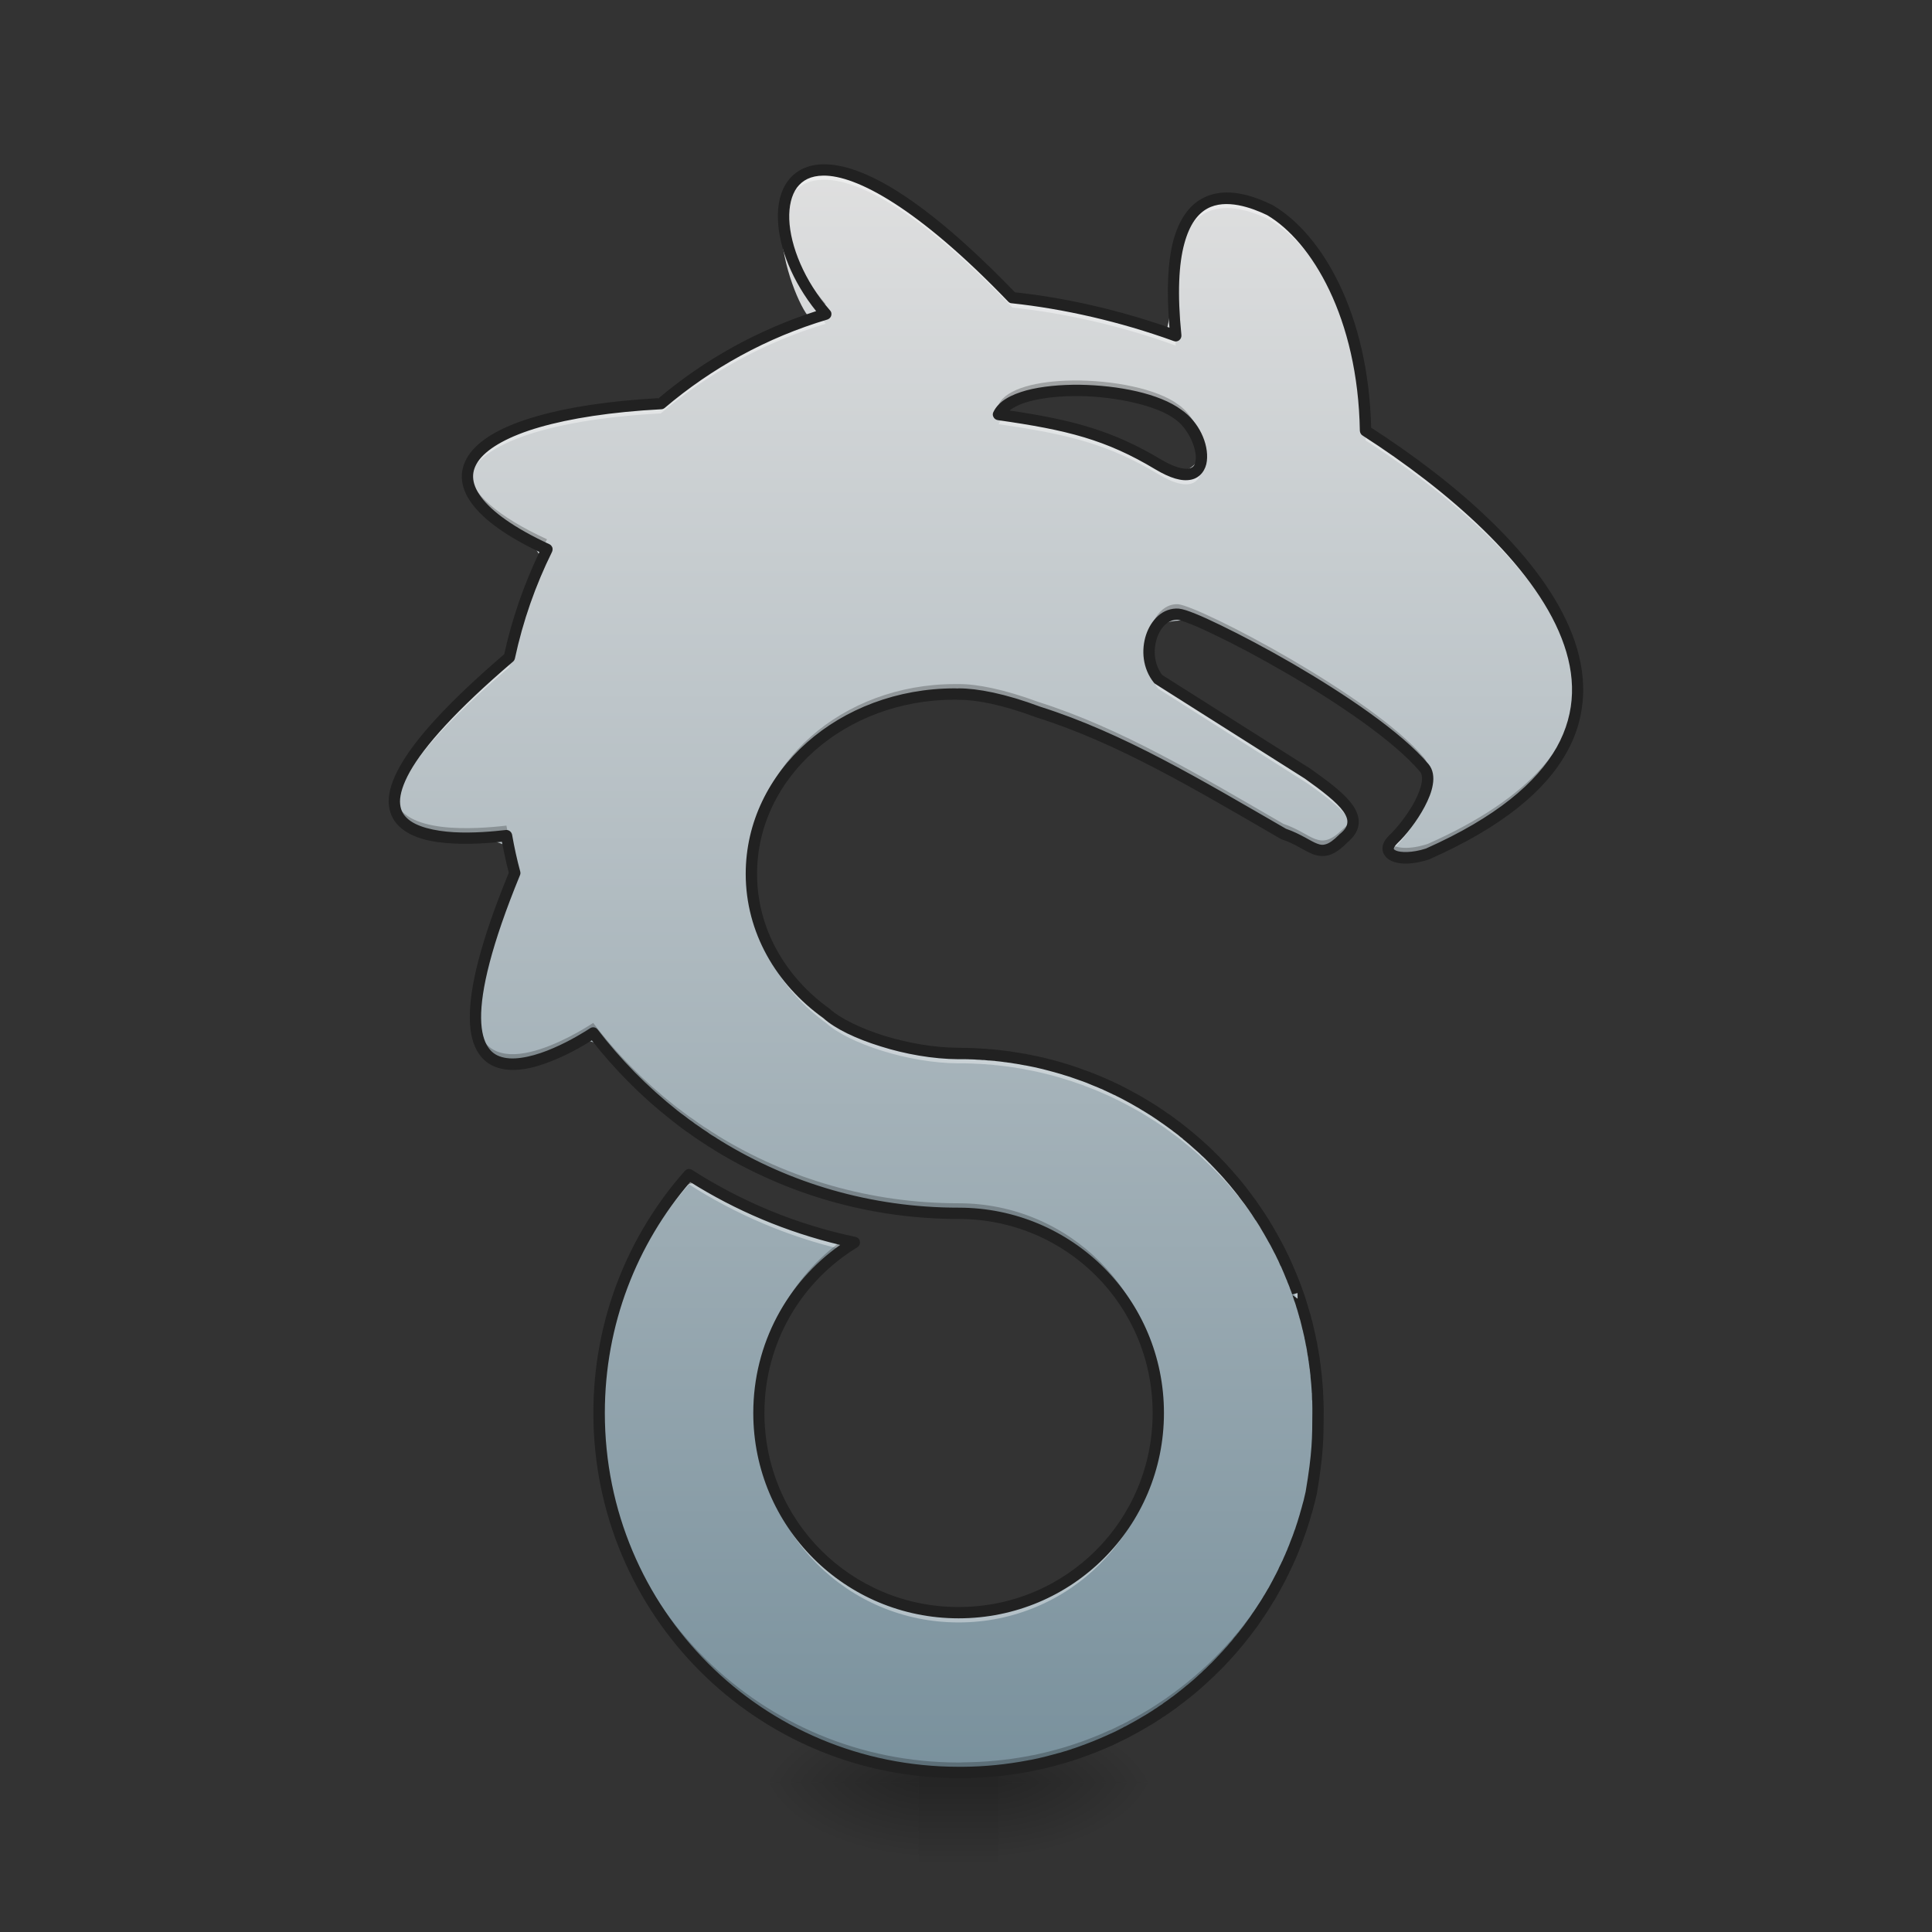 <?xml version="1.0" encoding="UTF-8"?>
<svg xmlns="http://www.w3.org/2000/svg" xmlns:xlink="http://www.w3.org/1999/xlink" width="48pt" height="48pt" viewBox="0 0 48 48" version="1.1">
<rect x="0" y="0" width="48" height="48" fill="#333333" stroke="none"/>
<defs>
<linearGradient id="linear0" gradientUnits="userSpaceOnUse" x1="254" y1="233.5" x2="254" y2="254.667" gradientTransform="matrix(0.008,0,0,0.094,21.913,22.391)">
<stop offset="0" style="stop-color:rgb(0%,0%,0%);stop-opacity:0.275;"/>
<stop offset="1" style="stop-color:rgb(0%,0%,0%);stop-opacity:0;"/>
</linearGradient>
<radialGradient id="radial0" gradientUnits="userSpaceOnUse" cx="450.909" cy="189.579" fx="450.909" fy="189.579" r="21.167" gradientTransform="matrix(0,-0.117,-0.211,-0,64.304,97.626)">
<stop offset="0" style="stop-color:rgb(0%,0%,0%);stop-opacity:0.314;"/>
<stop offset="0.222" style="stop-color:rgb(0%,0%,0%);stop-opacity:0.275;"/>
<stop offset="1" style="stop-color:rgb(0%,0%,0%);stop-opacity:0;"/>
</radialGradient>
<radialGradient id="radial1" gradientUnits="userSpaceOnUse" cx="450.909" cy="189.579" fx="450.909" fy="189.579" r="21.167" gradientTransform="matrix(-0,0.117,0.211,0,-16.674,-9.059)">
<stop offset="0" style="stop-color:rgb(0%,0%,0%);stop-opacity:0.314;"/>
<stop offset="0.222" style="stop-color:rgb(0%,0%,0%);stop-opacity:0.275;"/>
<stop offset="1" style="stop-color:rgb(0%,0%,0%);stop-opacity:0;"/>
</radialGradient>
<radialGradient id="radial2" gradientUnits="userSpaceOnUse" cx="450.909" cy="189.579" fx="450.909" fy="189.579" r="21.167" gradientTransform="matrix(-0,-0.117,0.211,-0,-16.674,97.626)">
<stop offset="0" style="stop-color:rgb(0%,0%,0%);stop-opacity:0.314;"/>
<stop offset="0.222" style="stop-color:rgb(0%,0%,0%);stop-opacity:0.275;"/>
<stop offset="1" style="stop-color:rgb(0%,0%,0%);stop-opacity:0;"/>
</radialGradient>
<radialGradient id="radial3" gradientUnits="userSpaceOnUse" cx="450.909" cy="189.579" fx="450.909" fy="189.579" r="21.167" gradientTransform="matrix(0,0.117,-0.211,0,64.304,-9.059)">
<stop offset="0" style="stop-color:rgb(0%,0%,0%);stop-opacity:0.314;"/>
<stop offset="0.222" style="stop-color:rgb(0%,0%,0%);stop-opacity:0.275;"/>
<stop offset="1" style="stop-color:rgb(0%,0%,0%);stop-opacity:0;"/>
</radialGradient>
<linearGradient id="linear1" gradientUnits="userSpaceOnUse" x1="960" y1="1775.118" x2="960" y2="155.118" gradientTransform="matrix(0.025,0,0,0.025,0,0)">
<stop offset="0" style="stop-color:rgb(47.059%,56.471%,61.176%);stop-opacity:1;"/>
<stop offset="1" style="stop-color:rgb(87.843%,87.843%,87.843%);stop-opacity:1;"/>
</linearGradient>
</defs>
<g id="surface1">
<path style=" stroke:none;fill-rule:nonzero;fill:url(#linear0);" d="M 22.824 43.789 L 24.809 43.789 L 24.809 46.27 L 22.824 46.27 Z M 22.824 43.789 "/>
<path style=" stroke:none;fill-rule:nonzero;fill:url(#radial0);" d="M 24.809 44.285 L 28.777 44.285 L 28.777 42.301 L 24.809 42.301 Z M 24.809 44.285 "/>
<path style=" stroke:none;fill-rule:nonzero;fill:url(#radial1);" d="M 22.824 44.285 L 18.852 44.285 L 18.852 46.27 L 22.824 46.27 Z M 22.824 44.285 "/>
<path style=" stroke:none;fill-rule:nonzero;fill:url(#radial2);" d="M 22.824 44.285 L 18.852 44.285 L 18.852 42.301 L 22.824 42.301 Z M 22.824 44.285 "/>
<path style=" stroke:none;fill-rule:nonzero;fill:url(#radial3);" d="M 24.809 44.285 L 28.777 44.285 L 28.777 46.27 L 24.809 46.27 Z M 24.809 44.285 "/>
<path style=" stroke:none;fill-rule:nonzero;fill:url(#linear1);" d="M 20.457 4.223 C 18.316 4.523 20.102 8.418 20.23 7.891 C 18.438 8.18 17.262 9.969 15.523 10.094 C 14.195 10.285 11.113 10.477 11.84 12.434 C 12.668 13.359 14.211 13.535 13.039 14.949 C 12.867 17 10.473 17.664 9.859 19.551 C 9.477 21.852 13.973 19.68 12.539 22.316 C 11.945 23.59 10.938 27.035 13.48 26.293 C 15.141 24.781 15.828 27.492 17.305 28.117 C 19.406 29.637 22.02 30.188 24.574 30.199 C 27.578 30.555 29.605 34.012 28.477 36.812 C 27.512 39.77 23.551 41.043 21.035 39.223 C 18.41 37.578 18.105 33.43 20.477 31.426 C 22.203 30.492 18.992 30.598 18.32 29.863 C 16.711 28.266 15.898 30.988 15.344 32.262 C 13.906 36.305 15.871 41.184 19.742 43.062 C 23.492 45.062 28.547 43.898 31.027 40.449 C 33.707 37 33.191 31.621 30.012 28.664 C 28.258 26.934 25.777 26.09 23.34 26.152 C 20.824 26.078 18.348 23.895 18.695 21.254 C 19.062 18.047 23.027 16.371 25.801 17.691 C 28.324 18.441 30.457 20.074 32.832 21.129 C 34.562 20.551 32.715 19.254 31.828 18.805 C 30.812 18.16 29.793 17.516 28.777 16.871 C 27.797 14.781 30.371 15.301 31.336 16.211 C 32.785 17.086 34.434 17.871 35.461 19.25 C 35.586 20.121 33.445 21.656 35.473 21.211 C 37.344 20.43 39.598 18.852 39.137 16.516 C 38.453 13.875 36.07 12.16 33.926 10.703 C 33.863 8.609 33.258 6.051 31.203 5.07 C 28.938 4.047 29.258 7.68 28.957 8.254 C 27.469 7.457 25.41 7.996 24.336 6.582 C 23.215 5.594 22.016 4.375 20.457 4.223 Z M 29.273 10.297 C 30.598 11.227 29.297 12.398 28.32 11.281 C 27.363 10.586 25.527 10.602 24.914 10.148 C 26.164 9.391 28.031 9.625 29.273 10.297 Z M 29.273 10.297 "/>
<path style=" stroke:none;fill-rule:nonzero;fill:rgb(100%,100%,100%);fill-opacity:0.392;" d="M 20.457 4.223 C 19.742 4.23 19.43 4.77 19.469 5.496 C 19.508 4.895 19.824 4.473 20.457 4.465 C 21.352 4.453 22.887 5.285 25.152 7.641 C 26.449 7.777 27.859 8.094 29.211 8.586 C 29.203 8.5 29.195 8.414 29.188 8.336 C 27.844 7.848 26.441 7.531 25.152 7.398 C 22.887 5.043 21.352 4.211 20.457 4.223 Z M 30.461 4.926 C 29.785 4.934 29.125 5.43 29.152 7.395 C 29.195 4.523 30.844 5.125 31.547 5.461 C 32.715 6.145 33.879 8.09 33.93 10.945 C 36.496 12.594 39.102 14.953 39.195 17.258 C 39.285 14.879 36.586 12.406 33.926 10.703 C 33.879 7.848 32.715 5.902 31.547 5.219 C 31.277 5.09 30.867 4.918 30.461 4.926 Z M 20.355 7.852 C 18.895 8.312 17.559 9.059 16.418 10.027 C 13.176 10.203 11.469 10.984 11.625 11.957 C 11.766 11.102 13.449 10.43 16.418 10.27 C 17.602 9.266 18.992 8.5 20.516 8.043 C 20.461 7.98 20.406 7.914 20.355 7.852 Z M 24.992 10.324 C 24.91 10.387 24.844 10.461 24.809 10.539 C 26.543 10.789 27.535 11.035 28.777 11.781 C 29.621 12.289 29.906 11.945 29.84 11.469 C 29.785 11.797 29.469 11.953 28.777 11.539 C 27.582 10.82 26.613 10.566 24.992 10.324 Z M 13.492 13.844 C 13.125 14.629 12.84 15.461 12.656 16.332 C 10.383 18.273 9.715 19.395 9.805 20.031 C 9.891 19.363 10.648 18.289 12.656 16.574 C 12.855 15.629 13.172 14.73 13.59 13.891 C 13.555 13.875 13.523 13.859 13.492 13.844 Z M 28.555 16.312 C 28.527 16.586 28.59 16.879 28.777 17.113 L 32.496 19.473 C 33.051 19.867 33.504 20.211 33.598 20.539 C 33.727 20.137 33.191 19.723 32.496 19.227 L 28.777 16.871 C 28.645 16.707 28.574 16.512 28.555 16.312 Z M 35.457 19.477 C 35.379 19.945 34.902 20.578 34.625 20.844 C 34.473 20.984 34.457 21.109 34.531 21.195 C 34.555 21.16 34.586 21.125 34.625 21.086 C 34.957 20.773 35.562 19.941 35.457 19.477 Z M 12.75 21.785 C 12.035 23.543 11.785 24.676 11.816 25.383 C 11.844 24.652 12.121 23.555 12.789 21.934 C 12.777 21.887 12.762 21.836 12.75 21.785 Z M 18.668 21.832 C 18.668 21.871 18.668 21.914 18.668 21.953 C 18.668 23.359 19.395 24.605 20.535 25.426 C 21.086 25.922 22.574 26.414 23.812 26.418 L 23.816 26.418 C 23.863 26.418 23.914 26.418 23.961 26.418 C 23.969 26.418 23.977 26.418 23.984 26.418 C 24.027 26.418 24.07 26.422 24.113 26.422 C 24.121 26.422 24.129 26.422 24.137 26.422 C 24.188 26.426 24.234 26.426 24.281 26.43 C 24.328 26.43 24.375 26.434 24.422 26.438 C 24.434 26.438 24.445 26.438 24.457 26.438 C 24.496 26.441 24.535 26.445 24.574 26.449 C 24.582 26.449 24.59 26.449 24.598 26.449 C 24.645 26.453 24.691 26.457 24.738 26.465 C 24.746 26.465 24.754 26.465 24.758 26.465 C 24.801 26.469 24.84 26.473 24.883 26.48 C 24.891 26.48 24.902 26.48 24.914 26.484 C 24.953 26.488 24.996 26.492 25.039 26.5 C 25.043 26.5 25.047 26.5 25.051 26.5 C 25.098 26.508 25.145 26.516 25.191 26.52 C 25.199 26.523 25.207 26.523 25.215 26.523 C 25.254 26.531 25.293 26.539 25.336 26.543 C 25.344 26.547 25.352 26.547 25.359 26.547 C 25.406 26.555 25.449 26.562 25.492 26.574 C 25.496 26.574 25.496 26.574 25.496 26.574 C 25.547 26.582 25.594 26.594 25.641 26.602 C 25.645 26.602 25.652 26.605 25.66 26.605 C 25.699 26.613 25.734 26.621 25.773 26.629 C 25.785 26.633 25.793 26.637 25.805 26.637 C 25.852 26.648 25.895 26.656 25.938 26.668 C 25.984 26.68 26.031 26.691 26.078 26.703 C 26.082 26.707 26.09 26.707 26.094 26.707 C 26.133 26.719 26.172 26.727 26.211 26.738 C 26.219 26.742 26.23 26.746 26.238 26.746 C 26.328 26.773 26.418 26.797 26.508 26.828 C 26.512 26.828 26.516 26.828 26.523 26.832 C 26.562 26.844 26.605 26.859 26.648 26.871 C 26.652 26.875 26.656 26.875 26.656 26.875 C 26.75 26.906 26.84 26.938 26.93 26.969 C 26.934 26.973 26.938 26.973 26.941 26.977 C 26.98 26.992 27.023 27.008 27.066 27.023 C 27.07 27.023 27.07 27.023 27.074 27.027 C 27.121 27.043 27.164 27.062 27.207 27.078 C 27.25 27.098 27.293 27.113 27.336 27.133 C 27.344 27.137 27.348 27.137 27.352 27.141 C 27.395 27.156 27.434 27.176 27.477 27.195 C 27.477 27.195 27.477 27.195 27.48 27.195 C 27.57 27.234 27.656 27.277 27.742 27.32 C 27.746 27.32 27.746 27.32 27.746 27.32 C 27.875 27.383 28.008 27.453 28.133 27.523 C 28.219 27.57 28.301 27.617 28.387 27.664 C 28.387 27.668 28.387 27.668 28.387 27.668 C 28.387 27.668 28.387 27.668 28.391 27.668 C 28.488 27.727 28.586 27.789 28.684 27.852 C 28.684 27.852 28.684 27.852 28.688 27.852 C 28.777 27.91 28.863 27.973 28.953 28.031 C 28.953 28.035 28.957 28.035 28.961 28.039 C 29.047 28.102 29.133 28.164 29.219 28.227 C 29.219 28.227 29.223 28.23 29.223 28.23 C 29.266 28.262 29.309 28.297 29.352 28.328 C 29.391 28.363 29.434 28.395 29.473 28.43 C 29.477 28.43 29.48 28.434 29.48 28.434 C 29.52 28.465 29.562 28.5 29.602 28.535 C 29.602 28.535 29.602 28.535 29.605 28.535 C 29.605 28.539 29.609 28.539 29.609 28.543 C 29.656 28.578 29.699 28.617 29.742 28.656 C 29.785 28.695 29.832 28.734 29.875 28.777 C 29.879 28.777 29.879 28.781 29.883 28.785 C 29.887 28.785 29.887 28.785 29.887 28.789 C 29.93 28.828 29.969 28.867 30.012 28.906 C 30.016 28.91 30.023 28.914 30.027 28.922 C 30.066 28.961 30.109 29 30.148 29.039 C 30.148 29.039 30.148 29.043 30.152 29.043 C 30.156 29.047 30.156 29.047 30.16 29.051 C 30.199 29.09 30.238 29.133 30.277 29.172 C 30.281 29.176 30.281 29.176 30.281 29.176 C 30.32 29.219 30.363 29.262 30.402 29.305 C 30.406 29.309 30.406 29.312 30.41 29.312 C 30.41 29.316 30.414 29.316 30.414 29.316 C 30.453 29.359 30.488 29.402 30.527 29.441 C 30.531 29.449 30.535 29.453 30.539 29.461 C 30.578 29.5 30.613 29.543 30.648 29.586 C 30.652 29.586 30.652 29.59 30.652 29.59 C 30.656 29.594 30.656 29.594 30.656 29.598 C 30.66 29.602 30.664 29.605 30.668 29.609 C 30.703 29.652 30.738 29.691 30.773 29.734 C 30.773 29.738 30.773 29.738 30.773 29.738 C 30.773 29.738 30.777 29.738 30.777 29.738 C 30.777 29.738 30.777 29.738 30.777 29.742 C 30.812 29.785 30.848 29.828 30.879 29.871 C 30.883 29.875 30.887 29.879 30.887 29.883 C 30.891 29.883 30.891 29.887 30.895 29.891 C 30.895 29.891 30.895 29.891 30.898 29.895 C 30.93 29.938 30.965 29.98 30.996 30.023 C 31.004 30.031 31.008 30.039 31.012 30.047 C 31.047 30.09 31.078 30.133 31.105 30.176 C 31.109 30.18 31.109 30.184 31.113 30.184 C 31.113 30.184 31.113 30.184 31.113 30.188 C 31.113 30.188 31.117 30.191 31.117 30.195 C 31.152 30.238 31.184 30.285 31.215 30.332 C 31.246 30.379 31.277 30.43 31.312 30.477 C 31.312 30.484 31.316 30.488 31.32 30.492 C 31.32 30.496 31.324 30.5 31.328 30.504 C 31.328 30.504 31.332 30.508 31.332 30.512 C 31.359 30.555 31.387 30.598 31.414 30.641 C 31.418 30.645 31.422 30.648 31.422 30.656 C 31.426 30.66 31.43 30.664 31.434 30.672 C 31.461 30.719 31.488 30.762 31.516 30.809 C 31.516 30.812 31.516 30.812 31.52 30.812 C 31.52 30.812 31.52 30.812 31.52 30.816 C 31.523 30.82 31.523 30.824 31.527 30.824 C 31.551 30.871 31.578 30.918 31.605 30.965 C 31.605 30.965 31.605 30.969 31.609 30.969 L 31.613 30.977 C 31.641 31.027 31.668 31.074 31.691 31.125 C 31.695 31.129 31.699 31.133 31.699 31.141 C 31.703 31.145 31.703 31.148 31.707 31.152 C 31.707 31.152 31.711 31.156 31.711 31.156 C 31.734 31.203 31.758 31.25 31.781 31.297 C 31.785 31.301 31.789 31.305 31.789 31.312 C 31.793 31.32 31.797 31.324 31.801 31.328 C 31.824 31.375 31.848 31.426 31.867 31.473 C 31.871 31.473 31.871 31.473 31.871 31.473 C 31.871 31.477 31.875 31.48 31.875 31.484 C 31.879 31.492 31.883 31.496 31.883 31.504 C 31.906 31.547 31.926 31.59 31.945 31.637 C 31.945 31.637 31.945 31.641 31.949 31.641 C 31.949 31.641 31.949 31.645 31.949 31.645 C 31.973 31.699 31.996 31.75 32.02 31.805 C 32.023 31.809 32.023 31.812 32.027 31.816 C 32.027 31.824 32.031 31.832 32.035 31.84 C 32.055 31.891 32.078 31.938 32.098 31.984 C 32.098 31.992 32.102 31.996 32.102 32 C 32.102 32 32.102 32.004 32.102 32.004 C 32.105 32.012 32.109 32.016 32.113 32.023 C 32.129 32.07 32.148 32.121 32.168 32.168 C 32.168 32.168 32.168 32.168 32.168 32.172 C 32.172 32.176 32.172 32.18 32.172 32.184 C 32.176 32.188 32.176 32.195 32.18 32.199 C 32.195 32.246 32.211 32.289 32.23 32.336 C 32.23 32.34 32.23 32.34 32.23 32.344 C 32.234 32.352 32.238 32.359 32.238 32.367 C 32.258 32.418 32.273 32.469 32.293 32.516 C 32.293 32.52 32.293 32.523 32.293 32.527 C 32.297 32.535 32.301 32.543 32.301 32.551 C 32.305 32.555 32.305 32.555 32.305 32.559 C 32.32 32.605 32.336 32.652 32.352 32.703 C 32.352 32.707 32.355 32.711 32.355 32.719 C 32.355 32.723 32.355 32.723 32.359 32.727 C 32.359 32.734 32.363 32.738 32.363 32.742 C 32.379 32.793 32.391 32.84 32.406 32.887 C 32.406 32.891 32.406 32.891 32.406 32.895 C 32.406 32.895 32.406 32.895 32.406 32.898 C 32.41 32.902 32.41 32.906 32.41 32.91 C 32.414 32.918 32.414 32.926 32.418 32.93 C 32.43 32.977 32.441 33.023 32.453 33.07 C 32.453 33.07 32.457 33.07 32.457 33.074 C 32.457 33.082 32.461 33.094 32.465 33.102 C 32.477 33.152 32.488 33.203 32.5 33.25 C 32.5 33.254 32.504 33.258 32.504 33.262 C 32.504 33.273 32.508 33.285 32.512 33.297 C 32.512 33.297 32.512 33.301 32.512 33.301 C 32.523 33.352 32.535 33.398 32.547 33.449 C 32.547 33.453 32.547 33.457 32.547 33.457 C 32.551 33.469 32.551 33.477 32.555 33.484 C 32.555 33.488 32.555 33.492 32.555 33.496 C 32.566 33.543 32.574 33.59 32.582 33.637 C 32.582 33.641 32.586 33.641 32.586 33.645 C 32.586 33.648 32.586 33.656 32.59 33.664 C 32.59 33.676 32.594 33.684 32.594 33.691 C 32.602 33.734 32.609 33.777 32.617 33.816 C 32.617 33.824 32.617 33.828 32.617 33.832 C 32.621 33.844 32.621 33.852 32.625 33.859 C 32.625 33.863 32.625 33.863 32.625 33.863 C 32.633 33.918 32.641 33.969 32.648 34.02 C 32.648 34.023 32.648 34.023 32.648 34.027 C 32.652 34.039 32.652 34.051 32.656 34.062 C 32.656 34.062 32.656 34.066 32.656 34.066 C 32.664 34.117 32.668 34.168 32.676 34.219 C 32.676 34.223 32.676 34.227 32.676 34.227 C 32.68 34.238 32.68 34.246 32.68 34.258 C 32.68 34.262 32.68 34.27 32.684 34.273 C 32.688 34.32 32.691 34.363 32.695 34.41 C 32.699 34.414 32.699 34.422 32.699 34.43 C 32.699 34.43 32.699 34.434 32.699 34.434 L 32.699 34.438 C 32.711 34.559 32.723 34.684 32.73 34.809 C 32.73 34.809 32.73 34.812 32.73 34.812 C 32.73 34.824 32.73 34.836 32.73 34.848 C 32.73 34.848 32.73 34.848 32.73 34.852 C 32.734 34.906 32.738 34.961 32.738 35.02 C 32.738 35.031 32.738 35.039 32.742 35.051 C 32.742 35.109 32.742 35.164 32.746 35.223 L 32.746 35.227 C 32.746 35.227 32.746 35.23 32.746 35.23 C 32.746 35.234 32.746 35.238 32.746 35.242 C 32.746 35.199 32.746 35.152 32.746 35.105 C 32.746 35.066 32.746 35.027 32.746 34.988 C 32.746 34.988 32.746 34.984 32.746 34.984 L 32.746 34.98 C 32.742 34.922 32.742 34.867 32.742 34.809 C 32.738 34.797 32.738 34.789 32.738 34.777 C 32.738 34.719 32.734 34.664 32.73 34.605 C 32.73 34.594 32.73 34.582 32.73 34.57 C 32.73 34.57 32.73 34.566 32.73 34.566 C 32.723 34.441 32.711 34.316 32.699 34.195 C 32.699 34.195 32.699 34.195 32.699 34.191 C 32.699 34.191 32.699 34.188 32.699 34.188 C 32.699 34.18 32.699 34.172 32.695 34.164 C 32.691 34.121 32.688 34.078 32.684 34.031 C 32.68 34.027 32.68 34.02 32.68 34.016 C 32.68 34.004 32.68 33.996 32.676 33.984 C 32.676 33.98 32.676 33.98 32.676 33.977 C 32.668 33.926 32.664 33.875 32.656 33.824 C 32.656 33.824 32.656 33.82 32.656 33.82 C 32.652 33.809 32.652 33.797 32.648 33.785 C 32.648 33.781 32.648 33.781 32.648 33.777 C 32.641 33.727 32.633 33.672 32.625 33.621 C 32.625 33.621 32.625 33.621 32.625 33.617 C 32.621 33.609 32.621 33.598 32.617 33.59 C 32.617 33.586 32.617 33.582 32.617 33.574 C 32.609 33.535 32.602 33.492 32.594 33.449 C 32.594 33.441 32.59 33.43 32.59 33.422 C 32.586 33.414 32.586 33.406 32.586 33.402 C 32.586 33.398 32.582 33.395 32.582 33.395 C 32.574 33.348 32.566 33.301 32.555 33.254 C 32.555 33.25 32.555 33.246 32.555 33.242 C 32.551 33.234 32.551 33.227 32.547 33.215 C 32.547 33.215 32.547 33.211 32.547 33.207 C 32.535 33.156 32.523 33.109 32.512 33.059 C 32.512 33.059 32.512 33.055 32.512 33.055 C 32.508 33.043 32.504 33.031 32.504 33.02 C 32.504 33.016 32.5 33.012 32.5 33.008 C 32.488 32.957 32.477 32.91 32.465 32.859 C 32.461 32.852 32.457 32.84 32.457 32.832 C 32.457 32.828 32.453 32.828 32.453 32.828 C 32.441 32.781 32.43 32.734 32.418 32.688 C 32.414 32.68 32.414 32.672 32.41 32.668 C 32.41 32.664 32.41 32.66 32.406 32.656 C 32.406 32.652 32.406 32.652 32.406 32.652 C 32.406 32.648 32.406 32.648 32.406 32.645 C 32.391 32.598 32.379 32.551 32.363 32.5 C 32.359 32.496 32.359 32.492 32.359 32.484 C 32.355 32.48 32.355 32.477 32.355 32.477 C 32.355 32.469 32.352 32.465 32.352 32.461 C 32.336 32.41 32.32 32.363 32.305 32.316 C 32.305 32.312 32.305 32.312 32.301 32.309 C 32.301 32.301 32.297 32.293 32.293 32.285 C 32.293 32.281 32.293 32.277 32.293 32.273 C 32.273 32.223 32.258 32.176 32.238 32.125 C 32.238 32.117 32.234 32.109 32.23 32.102 C 32.23 32.098 32.23 32.098 32.23 32.094 C 32.211 32.047 32.195 32.004 32.18 31.957 C 32.176 31.953 32.176 31.945 32.172 31.941 C 32.172 31.938 32.172 31.934 32.168 31.93 C 32.168 31.926 32.168 31.926 32.168 31.926 C 32.148 31.875 32.129 31.828 32.109 31.781 C 32.109 31.773 32.105 31.77 32.102 31.762 C 32.102 31.762 32.102 31.758 32.102 31.758 C 32.102 31.754 32.098 31.75 32.098 31.742 C 32.078 31.695 32.055 31.645 32.035 31.598 C 32.031 31.59 32.027 31.582 32.023 31.574 C 32.023 31.57 32.023 31.566 32.02 31.562 C 31.996 31.508 31.973 31.457 31.949 31.402 C 31.949 31.402 31.949 31.398 31.949 31.398 C 31.945 31.395 31.945 31.395 31.945 31.395 C 31.926 31.348 31.906 31.305 31.883 31.262 C 31.883 31.254 31.879 31.25 31.875 31.242 C 31.875 31.238 31.871 31.234 31.871 31.23 C 31.871 31.23 31.867 31.23 31.867 31.23 C 31.848 31.18 31.824 31.133 31.801 31.086 C 31.797 31.082 31.793 31.074 31.789 31.07 C 31.789 31.07 31.789 31.066 31.789 31.066 C 31.789 31.062 31.785 31.059 31.781 31.055 C 31.758 31.008 31.734 30.961 31.711 30.914 C 31.711 30.914 31.707 30.91 31.707 30.906 C 31.703 30.906 31.703 30.902 31.699 30.898 C 31.699 30.891 31.695 30.887 31.691 30.883 C 31.668 30.832 31.641 30.785 31.613 30.734 C 31.609 30.73 31.609 30.73 31.609 30.727 C 31.605 30.723 31.605 30.723 31.605 30.719 C 31.578 30.676 31.551 30.629 31.523 30.582 C 31.523 30.582 31.523 30.578 31.52 30.574 C 31.52 30.57 31.52 30.57 31.52 30.57 C 31.516 30.57 31.516 30.57 31.516 30.566 C 31.488 30.52 31.461 30.473 31.434 30.43 C 31.43 30.422 31.426 30.418 31.422 30.41 C 31.422 30.406 31.418 30.402 31.414 30.398 C 31.387 30.355 31.359 30.312 31.332 30.266 C 31.328 30.266 31.328 30.262 31.328 30.262 C 31.324 30.258 31.32 30.254 31.32 30.25 C 31.316 30.246 31.312 30.238 31.312 30.234 C 31.277 30.188 31.246 30.137 31.215 30.09 C 31.184 30.043 31.152 29.996 31.117 29.953 C 31.117 29.949 31.113 29.945 31.113 29.945 C 31.113 29.945 31.113 29.941 31.113 29.941 C 31.109 29.938 31.109 29.938 31.105 29.934 C 31.074 29.891 31.043 29.848 31.012 29.805 C 31.008 29.797 31.004 29.789 30.996 29.781 C 30.965 29.738 30.93 29.695 30.898 29.652 C 30.895 29.648 30.895 29.648 30.895 29.648 C 30.891 29.645 30.891 29.641 30.887 29.641 C 30.887 29.637 30.883 29.633 30.879 29.629 C 30.848 29.586 30.812 29.543 30.777 29.496 L 30.773 29.496 C 30.773 29.496 30.773 29.492 30.773 29.492 C 30.738 29.449 30.703 29.41 30.668 29.367 C 30.664 29.363 30.66 29.359 30.656 29.352 C 30.656 29.352 30.656 29.348 30.652 29.348 C 30.652 29.348 30.652 29.344 30.648 29.344 C 30.613 29.301 30.578 29.258 30.539 29.215 C 30.535 29.211 30.531 29.207 30.527 29.199 C 30.488 29.156 30.453 29.117 30.414 29.074 C 30.414 29.074 30.41 29.07 30.41 29.07 C 30.406 29.066 30.406 29.066 30.402 29.062 C 30.363 29.02 30.32 28.977 30.281 28.934 C 30.281 28.934 30.281 28.93 30.277 28.93 C 30.238 28.887 30.199 28.848 30.16 28.809 C 30.156 28.805 30.156 28.805 30.152 28.801 C 30.148 28.797 30.148 28.797 30.148 28.797 C 30.109 28.758 30.066 28.719 30.027 28.676 C 30.023 28.672 30.016 28.668 30.012 28.664 C 29.969 28.625 29.93 28.586 29.887 28.547 C 29.887 28.543 29.887 28.543 29.883 28.543 C 29.879 28.539 29.879 28.535 29.875 28.535 C 29.832 28.492 29.785 28.453 29.742 28.414 C 29.699 28.375 29.656 28.336 29.609 28.301 C 29.609 28.297 29.605 28.297 29.605 28.293 C 29.602 28.293 29.602 28.293 29.602 28.289 C 29.562 28.258 29.52 28.223 29.48 28.191 C 29.48 28.188 29.477 28.188 29.473 28.188 C 29.434 28.152 29.391 28.121 29.352 28.086 C 29.309 28.055 29.266 28.02 29.223 27.988 C 29.223 27.988 29.219 27.984 29.219 27.984 C 29.133 27.918 29.047 27.855 28.961 27.797 C 28.957 27.793 28.953 27.793 28.953 27.789 C 28.863 27.727 28.777 27.668 28.688 27.609 C 28.684 27.609 28.684 27.609 28.684 27.609 C 28.586 27.547 28.488 27.484 28.391 27.426 C 28.387 27.426 28.387 27.426 28.387 27.426 C 28.387 27.422 28.387 27.422 28.387 27.422 C 28.301 27.375 28.219 27.324 28.133 27.277 C 28.008 27.207 27.875 27.141 27.746 27.078 C 27.746 27.078 27.742 27.078 27.742 27.078 C 27.656 27.035 27.57 26.992 27.48 26.953 C 27.477 26.953 27.477 26.953 27.477 26.949 C 27.434 26.934 27.395 26.914 27.352 26.898 C 27.348 26.895 27.344 26.895 27.336 26.891 C 27.293 26.871 27.25 26.855 27.207 26.836 C 27.164 26.82 27.121 26.801 27.074 26.785 C 27.07 26.781 27.066 26.781 27.066 26.781 C 27.023 26.762 26.98 26.746 26.941 26.73 C 26.938 26.73 26.934 26.73 26.93 26.727 C 26.84 26.695 26.75 26.664 26.656 26.633 C 26.656 26.633 26.652 26.629 26.648 26.629 C 26.605 26.617 26.562 26.602 26.523 26.59 C 26.516 26.586 26.512 26.586 26.508 26.586 C 26.418 26.555 26.328 26.531 26.238 26.504 C 26.23 26.5 26.219 26.5 26.211 26.496 C 26.172 26.484 26.133 26.477 26.094 26.465 C 26.09 26.465 26.082 26.461 26.078 26.461 C 26.031 26.449 25.984 26.438 25.938 26.426 C 25.895 26.414 25.848 26.406 25.805 26.395 C 25.793 26.391 25.785 26.391 25.773 26.387 C 25.734 26.379 25.699 26.371 25.66 26.363 C 25.652 26.363 25.645 26.359 25.641 26.359 C 25.594 26.348 25.547 26.34 25.496 26.332 C 25.496 26.332 25.496 26.332 25.492 26.332 C 25.449 26.32 25.406 26.312 25.359 26.305 C 25.352 26.305 25.344 26.305 25.336 26.301 C 25.293 26.297 25.254 26.289 25.215 26.281 C 25.207 26.281 25.199 26.281 25.191 26.277 C 25.145 26.273 25.098 26.266 25.051 26.258 C 25.047 26.258 25.043 26.258 25.039 26.258 C 24.996 26.25 24.953 26.246 24.91 26.242 C 24.902 26.238 24.891 26.238 24.883 26.238 C 24.84 26.23 24.801 26.227 24.758 26.223 C 24.754 26.223 24.746 26.223 24.738 26.223 C 24.691 26.215 24.645 26.211 24.598 26.207 C 24.59 26.207 24.582 26.207 24.574 26.207 C 24.535 26.203 24.496 26.199 24.457 26.195 C 24.445 26.195 24.434 26.195 24.422 26.195 C 24.375 26.191 24.328 26.188 24.281 26.188 C 24.234 26.184 24.184 26.18 24.137 26.18 C 24.129 26.18 24.121 26.18 24.113 26.18 C 24.07 26.176 24.027 26.176 23.984 26.176 C 23.977 26.176 23.969 26.176 23.961 26.176 C 23.914 26.176 23.863 26.176 23.816 26.176 L 23.812 26.176 C 22.574 26.172 21.086 25.676 20.535 25.184 C 19.43 24.387 18.711 23.188 18.668 21.832 Z M 17.117 29.184 C 15.727 30.758 14.883 32.828 14.883 35.105 C 14.883 35.152 14.883 35.199 14.887 35.242 C 14.91 33.008 15.746 30.977 17.117 29.426 C 18.277 30.168 19.566 30.723 20.949 31.047 C 21.039 30.984 21.133 30.926 21.227 30.867 C 19.738 30.555 18.352 29.977 17.117 29.184 Z M 18.855 35.227 C 18.855 35.266 18.852 35.309 18.852 35.348 C 18.852 38.098 21.066 40.309 23.816 40.309 C 26.562 40.309 28.777 38.098 28.777 35.348 C 28.777 35.309 28.777 35.27 28.773 35.227 C 28.711 37.918 26.523 40.066 23.816 40.066 C 21.105 40.066 18.918 37.918 18.855 35.227 Z M 18.855 35.227 "/>
<path style=" stroke:none;fill-rule:nonzero;fill:rgb(0%,0%,0%);fill-opacity:0.235;" d="M 19.469 5.254 C 19.43 5.926 19.738 6.82 20.352 7.605 C 20.406 7.586 20.461 7.57 20.516 7.555 C 19.871 6.82 19.508 5.949 19.469 5.254 Z M 29.152 7.129 C 29.148 7.414 29.16 7.73 29.188 8.086 C 29.195 8.09 29.203 8.09 29.211 8.094 C 29.176 7.738 29.156 7.418 29.152 7.129 Z M 26.645 9.453 C 25.773 9.465 25 9.652 24.809 10.051 C 24.871 10.059 24.934 10.07 24.996 10.078 C 25.789 9.477 28.375 9.625 29.273 10.297 C 29.582 10.512 29.793 10.898 29.84 11.223 C 29.902 10.871 29.664 10.32 29.273 10.051 C 28.746 9.656 27.633 9.441 26.645 9.453 Z M 11.625 11.715 C 11.527 12.289 12.125 12.953 13.492 13.602 C 13.523 13.535 13.555 13.469 13.59 13.398 C 12.348 12.828 11.711 12.242 11.625 11.715 Z M 29.246 15.012 C 28.809 15.004 28.5 15.539 28.555 16.066 C 28.602 15.621 28.891 15.234 29.273 15.258 C 29.832 15.32 34.078 17.531 35.379 19.07 C 35.418 19.117 35.445 19.172 35.457 19.23 C 35.484 19.07 35.469 18.926 35.379 18.824 C 34.078 17.285 29.832 15.074 29.273 15.012 C 29.262 15.012 29.254 15.012 29.246 15.012 Z M 23.723 16.996 C 20.922 16.996 18.668 18.988 18.668 21.461 C 18.668 21.504 18.668 21.543 18.672 21.582 C 18.746 19.168 20.969 17.242 23.723 17.242 C 23.754 17.242 23.785 17.242 23.816 17.246 L 23.816 17.242 C 24.262 17.242 24.93 17.367 25.801 17.691 C 27.852 18.34 29.766 19.492 31.887 20.715 C 32.621 20.965 32.773 21.434 33.367 20.84 C 33.59 20.66 33.652 20.48 33.598 20.293 C 33.566 20.395 33.492 20.492 33.367 20.594 C 32.773 21.188 32.621 20.715 31.887 20.469 C 29.766 19.242 27.852 18.09 25.801 17.441 C 24.934 17.121 24.262 16.992 23.816 16.996 C 23.785 16.996 23.754 16.996 23.723 16.996 Z M 39.191 17.016 C 39.137 18.426 38.094 19.801 35.477 20.965 C 35.02 21.117 34.66 21.082 34.535 20.949 C 34.336 21.258 34.805 21.438 35.473 21.211 C 38.246 19.98 39.25 18.512 39.191 17.016 Z M 9.805 19.785 C 9.645 21.016 11.781 20.855 12.582 20.762 C 12.629 21.023 12.684 21.285 12.75 21.539 C 12.762 21.508 12.773 21.477 12.789 21.445 C 12.707 21.141 12.637 20.828 12.582 20.512 C 11.84 20.598 9.949 20.746 9.805 19.785 Z M 11.816 25.137 C 11.719 27.547 14.344 25.922 14.738 25.664 C 15.316 26.422 15.992 27.105 16.742 27.699 C 16.766 27.719 16.793 27.738 16.816 27.758 C 16.855 27.789 16.895 27.816 16.934 27.848 C 16.957 27.867 16.98 27.883 17.004 27.902 C 17.047 27.93 17.086 27.961 17.125 27.988 C 17.152 28.008 17.18 28.027 17.207 28.047 C 17.238 28.07 17.273 28.094 17.305 28.117 C 17.34 28.141 17.375 28.164 17.41 28.188 C 17.434 28.203 17.461 28.223 17.484 28.238 C 17.527 28.27 17.57 28.297 17.617 28.324 C 17.641 28.34 17.668 28.355 17.691 28.375 C 17.727 28.395 17.758 28.414 17.793 28.434 C 17.805 28.445 17.82 28.453 17.836 28.461 L 17.832 28.461 C 19.57 29.527 21.617 30.145 23.816 30.145 C 26.52 30.145 28.707 32.289 28.773 34.98 C 28.777 34.938 28.777 34.898 28.777 34.855 C 28.777 32.109 26.562 29.895 23.816 29.895 C 21.617 29.895 19.57 29.281 17.832 28.215 L 17.836 28.215 C 17.82 28.207 17.805 28.195 17.793 28.188 C 17.758 28.168 17.727 28.145 17.691 28.125 C 17.668 28.109 17.641 28.094 17.617 28.074 C 17.57 28.047 17.527 28.02 17.484 27.992 C 17.461 27.973 17.434 27.957 17.41 27.941 C 17.375 27.918 17.34 27.895 17.305 27.867 C 17.273 27.844 17.238 27.82 17.207 27.797 C 17.18 27.781 17.152 27.762 17.125 27.742 C 17.086 27.711 17.047 27.684 17.004 27.652 C 16.98 27.637 16.957 27.617 16.934 27.598 C 16.895 27.57 16.855 27.539 16.816 27.512 C 16.793 27.492 16.766 27.473 16.742 27.453 C 15.992 26.859 15.316 26.176 14.738 25.414 C 14.359 25.664 11.906 27.184 11.816 25.137 Z M 20.945 30.805 C 19.68 31.703 18.852 33.18 18.852 34.855 C 18.852 34.898 18.855 34.941 18.855 34.984 C 18.895 33.238 19.832 31.719 21.227 30.867 C 21.133 30.848 21.039 30.828 20.945 30.805 Z M 14.887 35 C 14.887 35.035 14.883 35.07 14.883 35.105 C 14.883 40.051 18.867 44.035 23.816 44.035 C 23.824 44.035 23.836 44.035 23.848 44.035 C 23.852 44.035 23.859 44.035 23.863 44.035 C 23.887 44.035 23.91 44.035 23.93 44.035 C 24.484 44.031 25.027 43.977 25.551 43.875 C 25.555 43.875 25.562 43.875 25.566 43.875 C 25.617 43.863 25.664 43.855 25.715 43.844 C 25.93 43.801 26.141 43.746 26.352 43.688 C 26.352 43.688 26.355 43.688 26.355 43.684 C 26.406 43.672 26.453 43.656 26.5 43.641 C 26.508 43.641 26.516 43.637 26.52 43.637 C 26.566 43.621 26.613 43.609 26.656 43.594 C 26.664 43.59 26.676 43.586 26.684 43.582 C 26.727 43.57 26.773 43.555 26.816 43.539 C 26.824 43.535 26.832 43.535 26.836 43.531 C 27.082 43.445 27.324 43.348 27.559 43.242 C 27.566 43.238 27.578 43.234 27.586 43.23 C 27.625 43.211 27.668 43.191 27.707 43.172 C 27.715 43.168 27.727 43.164 27.738 43.16 C 27.777 43.141 27.816 43.121 27.855 43.102 C 27.867 43.098 27.875 43.09 27.887 43.086 C 27.926 43.066 27.969 43.047 28.008 43.023 C 28.016 43.02 28.02 43.016 28.027 43.016 C 28.203 42.922 28.379 42.82 28.551 42.715 C 28.559 42.711 28.566 42.707 28.578 42.699 C 28.609 42.68 28.645 42.656 28.68 42.637 C 28.691 42.625 28.707 42.617 28.723 42.609 C 28.754 42.586 28.785 42.566 28.816 42.543 C 28.832 42.535 28.848 42.523 28.863 42.516 C 28.895 42.492 28.926 42.473 28.957 42.449 C 28.973 42.441 28.984 42.43 29 42.422 C 29.031 42.398 29.066 42.375 29.098 42.352 C 29.109 42.344 29.117 42.336 29.129 42.328 C 29.164 42.301 29.199 42.277 29.23 42.254 C 29.305 42.195 29.379 42.141 29.449 42.082 C 29.461 42.074 29.477 42.062 29.488 42.051 C 29.516 42.031 29.539 42.008 29.566 41.988 C 29.586 41.973 29.602 41.957 29.621 41.941 C 29.645 41.922 29.672 41.898 29.695 41.879 C 29.715 41.863 29.73 41.848 29.75 41.832 C 29.773 41.809 29.801 41.789 29.824 41.766 C 29.844 41.75 29.859 41.734 29.879 41.715 C 29.902 41.695 29.926 41.676 29.949 41.652 C 29.969 41.637 29.988 41.617 30.008 41.598 C 30.027 41.578 30.051 41.559 30.074 41.535 C 30.094 41.516 30.113 41.496 30.133 41.477 C 30.152 41.457 30.176 41.438 30.195 41.414 C 30.234 41.379 30.27 41.34 30.309 41.301 C 30.324 41.281 30.344 41.262 30.359 41.246 C 30.383 41.223 30.406 41.199 30.426 41.176 C 30.445 41.156 30.461 41.133 30.48 41.113 C 30.5 41.09 30.523 41.07 30.543 41.047 C 30.562 41.027 30.578 41.004 30.598 40.984 C 30.617 40.961 30.637 40.938 30.656 40.914 C 30.676 40.895 30.691 40.875 30.707 40.855 C 30.73 40.832 30.75 40.805 30.77 40.781 C 30.785 40.762 30.801 40.742 30.82 40.719 C 30.84 40.691 30.863 40.664 30.887 40.637 C 30.898 40.621 30.91 40.605 30.922 40.59 C 30.957 40.547 30.984 40.508 31.016 40.465 C 31.02 40.461 31.023 40.457 31.027 40.453 C 31.027 40.449 31.027 40.449 31.027 40.449 C 31.062 40.402 31.098 40.359 31.129 40.312 C 31.141 40.297 31.152 40.277 31.164 40.262 C 31.188 40.23 31.207 40.203 31.23 40.172 C 31.242 40.152 31.254 40.133 31.266 40.113 C 31.289 40.082 31.309 40.055 31.328 40.023 C 31.34 40.004 31.352 39.988 31.363 39.969 C 31.383 39.938 31.402 39.906 31.426 39.875 C 31.434 39.855 31.445 39.84 31.457 39.82 C 31.477 39.789 31.496 39.754 31.52 39.723 C 31.527 39.703 31.539 39.688 31.551 39.672 C 31.57 39.633 31.594 39.594 31.617 39.555 C 31.625 39.543 31.629 39.531 31.637 39.52 C 31.664 39.469 31.695 39.418 31.723 39.367 C 31.727 39.359 31.727 39.352 31.73 39.348 C 31.758 39.301 31.781 39.258 31.805 39.211 C 31.812 39.195 31.82 39.18 31.824 39.168 C 31.844 39.129 31.863 39.094 31.883 39.055 C 31.891 39.035 31.898 39.02 31.91 39 C 31.926 38.965 31.941 38.93 31.961 38.895 C 31.969 38.875 31.977 38.855 31.984 38.84 C 32 38.801 32.02 38.766 32.035 38.73 C 32.043 38.711 32.051 38.695 32.059 38.676 C 32.074 38.637 32.09 38.598 32.109 38.559 C 32.113 38.543 32.121 38.527 32.125 38.516 C 32.148 38.461 32.168 38.406 32.191 38.352 C 32.215 38.293 32.234 38.238 32.254 38.18 C 32.258 38.172 32.262 38.164 32.266 38.156 C 32.281 38.109 32.297 38.062 32.312 38.012 C 32.32 37.996 32.324 37.98 32.332 37.965 C 32.344 37.926 32.359 37.883 32.371 37.844 C 32.375 37.824 32.383 37.805 32.387 37.785 C 32.402 37.746 32.41 37.711 32.422 37.672 C 32.43 37.652 32.434 37.633 32.441 37.613 C 32.453 37.574 32.465 37.531 32.477 37.488 C 32.48 37.473 32.484 37.457 32.488 37.445 C 32.5 37.395 32.512 37.348 32.527 37.301 C 32.527 37.289 32.531 37.277 32.535 37.27 C 32.547 37.211 32.562 37.148 32.574 37.09 C 32.746 36.098 32.742 35.711 32.746 35.105 C 32.746 35.07 32.746 35.039 32.746 35.004 C 32.742 35.527 32.73 35.934 32.574 36.84 C 32.562 36.902 32.547 36.961 32.535 37.02 C 32.531 37.031 32.527 37.039 32.527 37.051 C 32.512 37.098 32.5 37.148 32.488 37.195 C 32.484 37.211 32.48 37.227 32.477 37.242 C 32.465 37.281 32.453 37.324 32.441 37.367 C 32.434 37.387 32.43 37.406 32.422 37.422 C 32.41 37.461 32.402 37.5 32.387 37.539 C 32.383 37.559 32.375 37.578 32.371 37.598 C 32.359 37.637 32.344 37.676 32.332 37.715 C 32.324 37.73 32.32 37.75 32.316 37.766 C 32.297 37.812 32.281 37.859 32.266 37.91 C 32.262 37.918 32.258 37.926 32.254 37.934 C 32.234 37.988 32.215 38.047 32.191 38.105 C 32.168 38.16 32.148 38.211 32.125 38.266 C 32.121 38.281 32.113 38.297 32.109 38.309 C 32.09 38.348 32.074 38.391 32.059 38.43 C 32.051 38.445 32.043 38.465 32.035 38.48 C 32.02 38.52 32 38.555 31.984 38.59 C 31.977 38.609 31.969 38.629 31.961 38.645 C 31.941 38.68 31.926 38.715 31.91 38.75 C 31.898 38.77 31.891 38.789 31.883 38.805 C 31.863 38.844 31.844 38.883 31.824 38.918 C 31.82 38.934 31.812 38.949 31.805 38.961 C 31.781 39.008 31.758 39.055 31.73 39.098 C 31.727 39.105 31.727 39.113 31.723 39.117 C 31.695 39.172 31.664 39.223 31.637 39.273 C 31.629 39.285 31.625 39.293 31.617 39.305 C 31.594 39.344 31.57 39.383 31.551 39.422 C 31.539 39.441 31.527 39.457 31.52 39.473 C 31.496 39.508 31.477 39.539 31.457 39.574 C 31.445 39.59 31.434 39.609 31.426 39.625 C 31.402 39.656 31.383 39.688 31.363 39.719 C 31.352 39.738 31.34 39.758 31.328 39.773 C 31.309 39.805 31.289 39.836 31.266 39.867 C 31.254 39.883 31.242 39.902 31.23 39.922 C 31.207 39.953 31.188 39.984 31.164 40.016 C 31.152 40.031 31.141 40.047 31.129 40.062 C 31.098 40.109 31.062 40.156 31.027 40.203 C 31.023 40.207 31.02 40.211 31.016 40.219 C 30.984 40.258 30.957 40.301 30.922 40.34 C 30.91 40.355 30.898 40.371 30.887 40.387 C 30.863 40.418 30.84 40.445 30.82 40.473 C 30.801 40.492 30.785 40.512 30.77 40.535 C 30.75 40.559 30.73 40.582 30.707 40.605 C 30.691 40.625 30.676 40.648 30.656 40.668 C 30.637 40.691 30.617 40.715 30.598 40.738 C 30.578 40.758 30.562 40.777 30.543 40.797 C 30.523 40.82 30.5 40.844 30.48 40.867 C 30.461 40.887 30.445 40.906 30.426 40.926 C 30.406 40.949 30.383 40.973 30.359 40.996 C 30.344 41.016 30.324 41.031 30.309 41.051 C 30.27 41.09 30.234 41.129 30.195 41.168 C 30.176 41.188 30.152 41.207 30.133 41.227 C 30.113 41.246 30.094 41.266 30.074 41.289 C 30.051 41.309 30.027 41.328 30.008 41.352 C 29.988 41.367 29.969 41.387 29.949 41.406 C 29.926 41.426 29.902 41.445 29.879 41.469 C 29.859 41.484 29.844 41.504 29.824 41.52 C 29.801 41.539 29.773 41.562 29.75 41.582 C 29.73 41.598 29.715 41.613 29.695 41.633 C 29.672 41.652 29.645 41.672 29.621 41.695 C 29.602 41.711 29.586 41.727 29.566 41.738 C 29.539 41.762 29.516 41.785 29.488 41.805 C 29.477 41.816 29.461 41.824 29.449 41.836 C 29.379 41.891 29.305 41.949 29.23 42.004 C 29.199 42.031 29.164 42.055 29.129 42.078 C 29.117 42.086 29.109 42.094 29.098 42.102 C 29.066 42.125 29.031 42.148 29 42.172 C 28.984 42.184 28.973 42.191 28.957 42.203 C 28.926 42.223 28.895 42.246 28.863 42.266 C 28.848 42.277 28.832 42.285 28.816 42.297 C 28.785 42.316 28.754 42.34 28.723 42.359 C 28.707 42.371 28.691 42.379 28.68 42.387 C 28.645 42.41 28.609 42.43 28.578 42.453 C 28.566 42.457 28.559 42.461 28.551 42.469 C 28.379 42.574 28.203 42.672 28.027 42.766 C 28.02 42.77 28.016 42.773 28.008 42.777 C 27.969 42.797 27.926 42.816 27.887 42.84 C 27.875 42.844 27.867 42.848 27.855 42.852 C 27.816 42.871 27.777 42.891 27.738 42.91 C 27.727 42.918 27.715 42.922 27.707 42.926 C 27.668 42.945 27.625 42.965 27.586 42.984 C 27.578 42.988 27.566 42.988 27.559 42.992 C 27.324 43.102 27.082 43.195 26.836 43.285 C 26.832 43.285 26.824 43.289 26.816 43.289 C 26.773 43.305 26.727 43.32 26.684 43.336 C 26.676 43.34 26.664 43.34 26.656 43.344 C 26.613 43.359 26.566 43.375 26.52 43.387 C 26.516 43.391 26.508 43.391 26.5 43.395 C 26.453 43.41 26.406 43.422 26.355 43.438 C 26.355 43.438 26.352 43.438 26.352 43.438 C 26.141 43.5 25.93 43.551 25.715 43.598 C 25.664 43.605 25.617 43.617 25.566 43.625 C 25.562 43.625 25.555 43.629 25.551 43.629 C 25.027 43.727 24.484 43.781 23.93 43.785 C 23.91 43.785 23.887 43.789 23.863 43.789 C 23.859 43.789 23.852 43.789 23.848 43.789 C 23.836 43.789 23.824 43.789 23.816 43.789 C 18.914 43.789 14.961 39.879 14.887 35 Z M 14.887 35 "/>
<path style=" stroke:none;fill-rule:nonzero;fill:rgb(12.941%,12.941%,12.941%);fill-opacity:1;" d="M 20.453 4.082 C 20.07 4.086 19.766 4.238 19.578 4.492 C 19.387 4.746 19.312 5.086 19.328 5.461 C 19.352 6.156 19.688 6.996 20.277 7.73 C 18.828 8.195 17.5 8.934 16.367 9.891 C 15.129 9.961 14.109 10.117 13.328 10.344 C 12.539 10.57 11.988 10.867 11.691 11.242 C 11.547 11.43 11.469 11.641 11.473 11.859 C 11.48 12.082 11.566 12.301 11.727 12.516 C 12.027 12.922 12.582 13.32 13.402 13.715 C 13.02 14.516 12.723 15.363 12.527 16.254 C 11.117 17.465 10.32 18.355 9.938 19.035 C 9.746 19.375 9.656 19.664 9.656 19.918 C 9.66 20.168 9.758 20.383 9.918 20.531 C 10.238 20.836 10.75 20.93 11.262 20.957 C 11.719 20.98 12.152 20.945 12.469 20.914 C 12.52 21.172 12.574 21.43 12.641 21.684 C 11.934 23.406 11.664 24.543 11.672 25.301 C 11.676 25.68 11.754 25.969 11.895 26.176 C 12.035 26.387 12.242 26.508 12.469 26.555 C 12.914 26.648 13.426 26.488 13.871 26.293 C 14.246 26.129 14.535 25.953 14.703 25.848 C 15.273 26.574 15.93 27.238 16.656 27.809 C 16.68 27.828 16.707 27.848 16.73 27.867 C 16.77 27.898 16.809 27.93 16.848 27.961 C 16.875 27.977 16.898 27.996 16.922 28.016 C 16.961 28.043 17.004 28.074 17.043 28.105 C 17.07 28.121 17.098 28.141 17.125 28.16 C 17.156 28.184 17.191 28.207 17.227 28.234 C 17.262 28.258 17.297 28.281 17.332 28.305 C 17.355 28.32 17.383 28.34 17.406 28.355 C 17.453 28.387 17.496 28.414 17.539 28.441 C 17.566 28.461 17.59 28.477 17.617 28.492 C 17.652 28.512 17.684 28.535 17.719 28.555 C 17.73 28.562 17.746 28.57 17.758 28.582 C 19.52 29.66 21.594 30.285 23.816 30.285 C 26.488 30.285 28.637 32.434 28.637 35.105 C 28.637 37.777 26.488 39.926 23.816 39.926 C 21.141 39.926 18.992 37.777 18.992 35.105 C 18.992 33.355 19.914 31.832 21.301 30.988 C 21.348 30.957 21.375 30.898 21.363 30.844 C 21.355 30.785 21.312 30.742 21.254 30.73 C 19.785 30.422 18.414 29.848 17.195 29.066 C 17.137 29.027 17.059 29.039 17.012 29.094 C 15.598 30.691 14.742 32.797 14.742 35.105 C 14.742 40.129 18.793 44.176 23.816 44.176 C 23.828 44.176 23.84 44.176 23.848 44.176 C 23.848 44.176 23.855 44.176 23.863 44.176 C 23.891 44.176 23.91 44.176 23.93 44.176 C 24.492 44.172 25.043 44.117 25.578 44.016 C 25.586 44.012 25.59 44.012 25.594 44.012 C 25.645 44.004 25.691 43.992 25.742 43.98 C 25.961 43.938 26.176 43.883 26.391 43.82 C 26.391 43.82 26.391 43.82 26.395 43.82 C 26.402 43.816 26.398 43.82 26.398 43.82 C 26.445 43.805 26.496 43.793 26.543 43.777 C 26.547 43.773 26.555 43.773 26.562 43.77 C 26.609 43.758 26.656 43.742 26.699 43.727 C 26.711 43.723 26.719 43.719 26.727 43.719 C 26.773 43.703 26.816 43.688 26.863 43.672 C 26.871 43.668 26.879 43.668 26.883 43.664 C 27.133 43.578 27.379 43.477 27.617 43.371 C 27.625 43.367 27.633 43.363 27.645 43.359 C 27.684 43.34 27.727 43.32 27.766 43.301 C 27.777 43.297 27.789 43.293 27.797 43.285 C 27.84 43.266 27.879 43.246 27.918 43.227 C 27.93 43.223 27.941 43.215 27.949 43.211 C 27.992 43.191 28.031 43.172 28.074 43.148 C 28.078 43.145 28.086 43.141 28.094 43.137 C 28.273 43.043 28.449 42.941 28.625 42.836 C 28.633 42.832 28.641 42.824 28.652 42.82 C 28.684 42.797 28.719 42.777 28.754 42.754 C 28.77 42.746 28.781 42.734 28.797 42.727 C 28.832 42.703 28.863 42.684 28.895 42.66 C 28.91 42.652 28.926 42.641 28.941 42.633 C 28.973 42.609 29.004 42.586 29.039 42.566 C 29.051 42.555 29.066 42.547 29.082 42.535 C 29.113 42.512 29.145 42.488 29.18 42.465 C 29.191 42.457 29.203 42.449 29.215 42.441 C 29.246 42.418 29.281 42.391 29.316 42.363 C 29.391 42.309 29.465 42.25 29.539 42.191 C 29.551 42.184 29.562 42.172 29.578 42.16 C 29.605 42.141 29.629 42.117 29.656 42.098 C 29.676 42.082 29.691 42.066 29.711 42.051 C 29.738 42.027 29.762 42.008 29.789 41.984 C 29.805 41.969 29.824 41.953 29.844 41.938 C 29.867 41.914 29.891 41.895 29.918 41.871 C 29.938 41.855 29.957 41.836 29.973 41.82 C 29.996 41.801 30.02 41.777 30.043 41.754 C 30.066 41.738 30.086 41.719 30.102 41.699 C 30.125 41.68 30.148 41.66 30.172 41.637 C 30.191 41.617 30.211 41.594 30.234 41.574 C 30.254 41.555 30.273 41.535 30.293 41.516 C 30.332 41.477 30.371 41.438 30.41 41.398 C 30.43 41.379 30.445 41.359 30.465 41.34 C 30.484 41.316 30.508 41.293 30.531 41.27 C 30.547 41.25 30.566 41.23 30.586 41.207 C 30.605 41.188 30.629 41.164 30.648 41.141 C 30.668 41.117 30.684 41.098 30.703 41.078 C 30.723 41.055 30.742 41.031 30.766 41.008 C 30.781 40.984 30.797 40.965 30.816 40.945 C 30.836 40.922 30.855 40.895 30.879 40.871 C 30.895 40.852 30.91 40.828 30.93 40.809 C 30.953 40.781 30.973 40.75 30.996 40.723 C 31.008 40.707 31.02 40.691 31.035 40.676 C 31.066 40.633 31.098 40.59 31.129 40.551 C 31.133 40.547 31.137 40.543 31.141 40.535 C 31.176 40.488 31.211 40.441 31.246 40.395 C 31.258 40.375 31.27 40.359 31.281 40.344 C 31.301 40.312 31.324 40.281 31.344 40.25 C 31.359 40.23 31.371 40.211 31.383 40.191 C 31.406 40.164 31.426 40.133 31.445 40.102 C 31.457 40.082 31.469 40.062 31.48 40.047 C 31.504 40.012 31.523 39.98 31.543 39.949 C 31.555 39.93 31.566 39.914 31.578 39.895 C 31.598 39.863 31.617 39.828 31.637 39.793 C 31.648 39.777 31.66 39.762 31.672 39.742 C 31.695 39.703 31.715 39.664 31.738 39.625 C 31.746 39.613 31.75 39.602 31.758 39.59 C 31.789 39.539 31.816 39.484 31.844 39.434 C 31.852 39.426 31.852 39.418 31.855 39.414 C 31.879 39.367 31.906 39.32 31.93 39.273 C 31.938 39.258 31.945 39.242 31.953 39.23 C 31.969 39.191 31.988 39.156 32.008 39.117 C 32.02 39.098 32.027 39.078 32.035 39.059 C 32.055 39.023 32.07 38.988 32.086 38.953 C 32.094 38.934 32.105 38.914 32.113 38.898 C 32.129 38.859 32.145 38.824 32.164 38.785 C 32.172 38.77 32.18 38.75 32.188 38.734 C 32.203 38.691 32.223 38.652 32.238 38.613 C 32.242 38.598 32.25 38.582 32.258 38.566 C 32.277 38.512 32.301 38.457 32.324 38.402 C 32.344 38.344 32.367 38.285 32.387 38.227 C 32.391 38.219 32.395 38.211 32.395 38.203 C 32.414 38.156 32.43 38.109 32.449 38.059 C 32.453 38.043 32.461 38.023 32.465 38.008 C 32.477 37.969 32.492 37.93 32.504 37.887 C 32.512 37.867 32.516 37.848 32.523 37.828 C 32.535 37.789 32.547 37.75 32.559 37.711 C 32.562 37.691 32.57 37.672 32.574 37.652 C 32.586 37.613 32.602 37.57 32.613 37.527 C 32.617 37.512 32.621 37.496 32.625 37.48 C 32.637 37.43 32.648 37.383 32.664 37.332 C 32.664 37.324 32.668 37.312 32.672 37.301 C 32.684 37.242 32.699 37.18 32.715 37.121 C 32.887 36.113 32.883 35.711 32.887 35.105 C 32.887 35.066 32.887 35.027 32.887 34.988 C 32.887 34.988 32.887 34.98 32.883 34.965 L 32.887 34.984 L 32.887 34.98 C 32.883 34.922 32.883 34.867 32.883 34.809 L 32.883 34.805 C 32.879 34.793 32.879 34.785 32.879 34.777 C 32.879 34.773 32.879 34.773 32.879 34.773 C 32.879 34.715 32.875 34.656 32.871 34.602 C 32.871 34.586 32.871 34.574 32.871 34.562 L 32.871 34.57 C 32.871 34.551 32.871 34.551 32.871 34.562 C 32.863 34.434 32.852 34.309 32.84 34.188 C 32.84 34.188 32.84 34.188 32.84 34.191 L 32.84 34.184 C 32.84 34.18 32.84 34.172 32.84 34.168 C 32.84 34.176 32.84 34.172 32.84 34.172 C 32.84 34.164 32.836 34.156 32.836 34.152 C 32.832 34.105 32.828 34.059 32.82 34.016 C 32.82 34.012 32.82 34.008 32.82 34 C 32.82 33.988 32.816 33.98 32.816 33.969 C 32.816 33.965 32.816 33.961 32.816 33.957 C 32.809 33.906 32.801 33.855 32.793 33.805 C 32.793 33.805 32.793 33.801 32.793 33.801 L 32.793 33.797 C 32.793 33.789 32.789 33.777 32.789 33.766 C 32.789 33.758 32.789 33.758 32.789 33.758 C 32.781 33.703 32.773 33.652 32.762 33.602 C 32.762 33.602 32.762 33.598 32.762 33.594 C 32.762 33.586 32.758 33.574 32.758 33.566 C 32.758 33.559 32.754 33.555 32.754 33.551 C 32.746 33.508 32.738 33.469 32.73 33.426 C 32.73 33.418 32.73 33.406 32.727 33.395 L 32.727 33.398 C 32.727 33.387 32.723 33.379 32.723 33.375 C 32.723 33.371 32.723 33.367 32.723 33.367 C 32.711 33.32 32.703 33.273 32.691 33.227 C 32.691 33.223 32.691 33.219 32.691 33.215 C 32.688 33.207 32.688 33.195 32.684 33.188 C 32.684 33.18 32.684 33.18 32.684 33.18 C 32.672 33.129 32.66 33.078 32.648 33.027 C 32.648 33.027 32.648 33.023 32.648 33.02 C 32.645 33.012 32.641 33 32.641 32.988 C 32.637 32.98 32.637 32.977 32.637 32.977 C 32.625 32.926 32.613 32.879 32.602 32.828 C 32.598 32.812 32.594 32.805 32.594 32.797 C 32.59 32.793 32.59 32.793 32.59 32.789 C 32.578 32.742 32.566 32.695 32.555 32.652 C 32.551 32.645 32.551 32.637 32.547 32.629 C 32.547 32.625 32.543 32.617 32.543 32.617 C 32.543 32.617 32.543 32.613 32.543 32.613 C 32.543 32.609 32.543 32.609 32.539 32.609 C 32.527 32.559 32.512 32.508 32.496 32.461 C 32.496 32.457 32.496 32.453 32.492 32.445 C 32.492 32.441 32.492 32.438 32.488 32.434 C 32.488 32.426 32.484 32.422 32.484 32.418 C 32.469 32.367 32.453 32.32 32.438 32.27 C 32.438 32.273 32.438 32.27 32.438 32.266 C 32.434 32.258 32.43 32.25 32.43 32.242 C 32.426 32.234 32.426 32.23 32.426 32.23 C 32.41 32.18 32.391 32.133 32.375 32.082 C 32.371 32.07 32.367 32.062 32.363 32.055 C 32.363 32.047 32.359 32.047 32.363 32.047 C 32.344 32 32.328 31.953 32.312 31.906 C 32.309 31.902 32.309 31.898 32.305 31.891 C 32.305 31.887 32.301 31.883 32.301 31.883 C 32.301 31.875 32.297 31.871 32.297 31.867 C 32.277 31.82 32.262 31.777 32.242 31.73 C 32.238 31.727 32.238 31.719 32.234 31.711 L 32.234 31.707 C 32.234 31.707 32.234 31.707 32.23 31.703 C 32.23 31.695 32.227 31.691 32.227 31.691 C 32.207 31.641 32.188 31.594 32.164 31.543 C 32.164 31.543 32.164 31.543 32.164 31.539 C 32.16 31.535 32.156 31.527 32.156 31.52 C 32.152 31.512 32.148 31.508 32.148 31.504 C 32.125 31.453 32.102 31.398 32.078 31.344 C 32.078 31.344 32.078 31.34 32.074 31.34 C 32.074 31.336 32.074 31.336 32.074 31.336 C 32.055 31.289 32.031 31.246 32.012 31.199 C 32.008 31.195 32.008 31.191 32.004 31.18 L 32 31.18 C 32 31.176 31.996 31.172 31.996 31.168 C 31.973 31.117 31.949 31.07 31.926 31.023 C 31.922 31.02 31.922 31.016 31.918 31.008 C 31.914 31.008 31.914 31.004 31.914 31.004 C 31.91 30.996 31.91 30.992 31.906 30.992 C 31.906 30.988 31.906 30.988 31.906 30.984 C 31.906 30.988 31.91 30.996 31.914 31 C 31.906 30.992 31.898 30.98 31.898 30.977 C 31.895 30.973 31.898 30.977 31.906 30.984 C 31.883 30.941 31.859 30.895 31.836 30.852 L 31.836 30.848 C 31.832 30.848 31.832 30.848 31.832 30.84 C 31.828 30.84 31.828 30.836 31.824 30.828 C 31.82 30.824 31.816 30.816 31.816 30.816 C 31.789 30.766 31.762 30.715 31.734 30.664 C 31.734 30.664 31.73 30.66 31.73 30.656 C 31.727 30.652 31.727 30.652 31.727 30.652 C 31.699 30.605 31.672 30.559 31.645 30.512 C 31.645 30.512 31.645 30.508 31.641 30.504 C 31.645 30.504 31.641 30.504 31.641 30.504 C 31.637 30.5 31.637 30.496 31.641 30.5 C 31.637 30.496 31.637 30.496 31.637 30.496 C 31.609 30.449 31.582 30.402 31.551 30.355 C 31.551 30.352 31.547 30.344 31.543 30.336 C 31.539 30.332 31.535 30.328 31.535 30.324 C 31.508 30.281 31.477 30.234 31.449 30.191 C 31.449 30.191 31.445 30.188 31.445 30.184 C 31.441 30.18 31.441 30.176 31.438 30.172 C 31.434 30.164 31.43 30.16 31.43 30.16 C 31.395 30.109 31.363 30.059 31.328 30.008 C 31.297 29.961 31.266 29.918 31.234 29.871 C 31.234 29.871 31.23 29.867 31.227 29.863 C 31.227 29.859 31.223 29.855 31.223 29.855 C 31.223 29.855 31.234 29.871 31.227 29.859 C 31.223 29.855 31.223 29.855 31.223 29.852 C 31.191 29.809 31.156 29.766 31.125 29.723 C 31.121 29.715 31.113 29.707 31.109 29.699 C 31.074 29.652 31.043 29.609 31.008 29.566 C 31.008 29.566 31.008 29.566 31.004 29.559 C 31.004 29.559 31 29.555 31 29.555 C 30.996 29.547 30.992 29.543 30.992 29.543 C 30.957 29.5 30.922 29.453 30.887 29.41 C 30.879 29.402 30.879 29.402 30.883 29.406 C 30.875 29.398 30.875 29.398 30.883 29.406 C 30.848 29.359 30.812 29.316 30.777 29.277 C 30.773 29.273 30.77 29.27 30.766 29.262 C 30.762 29.262 30.762 29.258 30.758 29.258 C 30.758 29.254 30.754 29.25 30.758 29.254 C 30.719 29.211 30.684 29.168 30.645 29.125 C 30.641 29.117 30.637 29.113 30.629 29.105 C 30.594 29.062 30.555 29.023 30.516 28.98 C 30.516 28.98 30.516 28.977 30.512 28.977 C 30.508 28.973 30.508 28.969 30.504 28.969 L 30.508 28.969 C 30.465 28.922 30.426 28.879 30.383 28.836 C 30.379 28.832 30.379 28.832 30.379 28.832 C 30.34 28.789 30.301 28.75 30.258 28.707 C 30.258 28.707 30.258 28.707 30.254 28.703 C 30.246 28.695 30.246 28.695 30.25 28.699 C 30.246 28.695 30.246 28.695 30.246 28.695 C 30.207 28.656 30.164 28.617 30.125 28.574 C 30.117 28.57 30.113 28.566 30.109 28.559 C 30.066 28.52 30.023 28.48 29.984 28.441 C 29.984 28.445 29.984 28.441 29.977 28.438 C 29.973 28.434 29.969 28.43 29.969 28.43 C 29.926 28.391 29.879 28.348 29.836 28.309 C 29.789 28.27 29.746 28.23 29.699 28.191 C 29.699 28.191 29.699 28.191 29.695 28.188 C 29.691 28.184 29.691 28.184 29.691 28.184 C 29.648 28.148 29.609 28.113 29.57 28.082 C 29.566 28.078 29.562 28.078 29.562 28.078 C 29.52 28.043 29.48 28.008 29.438 27.977 C 29.395 27.941 29.352 27.91 29.309 27.875 C 29.305 27.875 29.305 27.871 29.301 27.871 C 29.215 27.805 29.129 27.742 29.043 27.68 C 29.039 27.68 29.035 27.676 29.031 27.676 C 28.941 27.613 28.852 27.551 28.762 27.492 C 28.66 27.426 28.562 27.363 28.461 27.305 C 28.371 27.25 28.285 27.203 28.199 27.156 C 28.07 27.086 27.941 27.016 27.809 26.949 L 27.812 26.957 L 27.832 26.969 C 27.809 26.945 27.785 26.941 27.805 26.949 C 27.715 26.906 27.629 26.863 27.535 26.824 L 27.547 26.828 C 27.535 26.824 27.531 26.82 27.531 26.824 C 27.531 26.824 27.531 26.82 27.531 26.82 C 27.488 26.805 27.449 26.785 27.406 26.766 C 27.402 26.766 27.395 26.762 27.391 26.762 C 27.348 26.742 27.305 26.723 27.262 26.707 C 27.215 26.688 27.172 26.668 27.125 26.652 C 27.121 26.648 27.117 26.648 27.117 26.648 C 27.074 26.633 27.031 26.617 26.988 26.602 C 26.984 26.598 26.98 26.598 26.977 26.598 C 26.887 26.562 26.793 26.531 26.703 26.5 C 26.699 26.496 26.695 26.496 26.691 26.496 C 26.648 26.48 26.605 26.469 26.562 26.453 C 26.559 26.453 26.555 26.449 26.547 26.449 C 26.457 26.422 26.367 26.395 26.277 26.367 C 26.266 26.367 26.254 26.363 26.246 26.359 C 26.207 26.348 26.168 26.34 26.129 26.328 C 26.125 26.328 26.117 26.324 26.113 26.324 C 26.066 26.312 26.02 26.301 25.969 26.289 C 25.926 26.277 25.879 26.266 25.836 26.258 C 25.824 26.254 25.812 26.254 25.805 26.25 C 25.766 26.242 25.727 26.234 25.688 26.227 C 25.68 26.223 25.676 26.223 25.668 26.223 C 25.621 26.211 25.574 26.203 25.527 26.195 C 25.52 26.191 25.523 26.191 25.523 26.191 C 25.523 26.191 25.52 26.191 25.523 26.191 C 25.473 26.184 25.43 26.176 25.383 26.168 C 25.375 26.164 25.367 26.164 25.355 26.164 C 25.316 26.156 25.277 26.148 25.234 26.145 C 25.227 26.141 25.223 26.141 25.211 26.141 C 25.164 26.133 25.117 26.125 25.07 26.117 C 25.062 26.117 25.059 26.117 25.055 26.117 C 25.012 26.109 24.969 26.105 24.93 26.102 C 24.918 26.098 24.906 26.098 24.898 26.098 C 24.855 26.09 24.812 26.086 24.773 26.082 C 24.766 26.082 24.762 26.082 24.754 26.082 C 24.707 26.074 24.656 26.07 24.609 26.066 C 24.602 26.066 24.59 26.066 24.582 26.066 C 24.543 26.062 24.504 26.059 24.469 26.055 L 24.465 26.055 C 24.453 26.055 24.441 26.055 24.43 26.055 C 24.383 26.051 24.336 26.047 24.289 26.047 C 24.238 26.043 24.191 26.039 24.141 26.039 C 24.133 26.039 24.121 26.039 24.113 26.039 C 24.074 26.035 24.031 26.035 23.988 26.035 C 23.98 26.035 23.973 26.035 23.965 26.035 C 23.914 26.035 23.863 26.031 23.812 26.031 C 23.211 26.031 22.539 25.91 21.957 25.73 C 21.375 25.547 20.875 25.297 20.629 25.078 C 20.625 25.074 20.621 25.07 20.617 25.066 C 19.508 24.273 18.809 23.066 18.809 21.711 C 18.809 19.32 20.988 17.383 23.723 17.383 C 23.75 17.383 23.781 17.383 23.812 17.387 C 23.816 17.387 23.82 17.387 23.824 17.387 C 24.242 17.383 24.898 17.504 25.75 17.824 C 27.785 18.465 29.695 19.613 31.816 20.84 C 31.824 20.844 31.832 20.848 31.84 20.852 C 32.188 20.965 32.391 21.137 32.633 21.227 C 32.75 21.27 32.891 21.285 33.031 21.242 C 33.172 21.195 33.309 21.098 33.465 20.941 L 33.453 20.949 C 33.625 20.812 33.734 20.656 33.754 20.484 C 33.773 20.312 33.711 20.148 33.605 20 C 33.395 19.703 33.016 19.426 32.578 19.113 C 32.578 19.113 32.574 19.109 32.574 19.109 L 28.875 16.77 C 28.672 16.504 28.648 16.145 28.742 15.863 C 28.789 15.715 28.867 15.594 28.957 15.512 C 29.051 15.434 29.148 15.395 29.262 15.398 C 29.297 15.402 29.422 15.441 29.59 15.508 C 29.758 15.574 29.973 15.672 30.219 15.793 C 30.711 16.027 31.332 16.359 31.977 16.734 C 33.266 17.48 34.648 18.426 35.273 19.164 C 35.324 19.223 35.344 19.312 35.32 19.445 C 35.297 19.582 35.234 19.746 35.148 19.91 C 34.973 20.242 34.699 20.578 34.527 20.742 C 34.414 20.848 34.34 20.969 34.348 21.098 C 34.355 21.23 34.453 21.336 34.566 21.387 C 34.793 21.492 35.125 21.477 35.52 21.348 C 35.523 21.344 35.527 21.344 35.531 21.34 C 37.309 20.551 38.383 19.66 38.918 18.703 C 39.457 17.746 39.438 16.73 39.059 15.754 C 38.309 13.82 36.176 11.988 34.066 10.625 C 33.996 7.773 32.84 5.812 31.621 5.098 C 31.617 5.094 31.613 5.094 31.609 5.09 C 31.203 4.898 30.473 4.594 29.855 4.938 C 29.547 5.109 29.293 5.445 29.148 5.988 C 29.016 6.496 28.977 7.195 29.055 8.141 C 27.77 7.691 26.445 7.395 25.215 7.262 C 22.961 4.926 21.434 4.07 20.453 4.082 Z M 27.809 26.953 C 27.809 26.953 27.809 26.953 27.809 26.949 Z M 20.457 4.363 C 21.266 4.355 22.793 5.148 25.051 7.496 C 25.074 7.52 25.105 7.535 25.137 7.535 C 26.422 7.672 27.82 7.988 29.16 8.473 C 29.207 8.492 29.258 8.484 29.297 8.453 C 29.336 8.422 29.355 8.375 29.352 8.328 C 29.246 7.285 29.289 6.555 29.422 6.062 C 29.555 5.566 29.762 5.312 29.992 5.184 C 30.453 4.926 31.098 5.16 31.48 5.344 C 32.582 5.992 33.738 7.891 33.785 10.703 C 33.789 10.75 33.812 10.797 33.852 10.82 C 35.957 12.172 38.082 14.016 38.797 15.855 C 39.156 16.773 39.168 17.684 38.676 18.566 C 38.18 19.445 37.164 20.309 35.426 21.082 C 35.078 21.195 34.789 21.18 34.684 21.133 C 34.629 21.105 34.629 21.098 34.629 21.086 C 34.629 21.074 34.641 21.023 34.723 20.945 C 34.926 20.754 35.203 20.406 35.395 20.043 C 35.492 19.859 35.57 19.672 35.598 19.492 C 35.629 19.312 35.609 19.121 35.488 18.98 C 34.809 18.18 33.418 17.246 32.117 16.488 C 31.469 16.113 30.84 15.781 30.34 15.539 C 30.09 15.418 29.871 15.316 29.695 15.246 C 29.52 15.176 29.395 15.133 29.289 15.121 C 29.09 15.105 28.91 15.18 28.773 15.301 C 28.637 15.422 28.535 15.586 28.473 15.773 C 28.352 16.145 28.383 16.605 28.668 16.961 C 28.676 16.973 28.688 16.98 28.703 16.992 L 32.418 19.344 C 32.852 19.652 33.215 19.934 33.375 20.16 C 33.457 20.277 33.484 20.367 33.473 20.449 C 33.465 20.531 33.414 20.621 33.277 20.73 C 33.273 20.734 33.27 20.738 33.266 20.742 C 33.125 20.883 33.023 20.949 32.945 20.973 C 32.867 21 32.809 20.992 32.727 20.961 C 32.562 20.902 32.328 20.723 31.949 20.59 C 29.836 19.371 27.918 18.215 25.848 17.559 C 24.969 17.23 24.285 17.102 23.816 17.102 C 23.809 17.102 23.805 17.102 23.801 17.105 C 23.773 17.102 23.75 17.102 23.723 17.102 C 20.855 17.102 18.527 19.148 18.527 21.711 C 18.527 23.164 19.281 24.453 20.453 25.293 C 20.758 25.566 21.273 25.809 21.875 25.996 C 22.48 26.188 23.176 26.312 23.812 26.316 L 23.816 26.316 C 23.863 26.316 23.91 26.316 23.961 26.316 C 23.969 26.316 23.977 26.316 23.98 26.316 C 24.023 26.316 24.066 26.316 24.105 26.32 C 24.117 26.32 24.125 26.32 24.133 26.32 C 24.18 26.32 24.227 26.324 24.277 26.328 C 24.32 26.328 24.367 26.332 24.41 26.336 C 24.422 26.336 24.438 26.336 24.449 26.336 C 24.484 26.34 24.523 26.344 24.562 26.348 C 24.57 26.348 24.578 26.348 24.586 26.348 C 24.633 26.352 24.68 26.355 24.727 26.359 C 24.73 26.363 24.738 26.363 24.746 26.363 C 24.785 26.367 24.824 26.371 24.863 26.375 C 24.875 26.379 24.887 26.379 24.895 26.379 C 24.938 26.387 24.977 26.391 25.02 26.395 C 25.023 26.398 25.027 26.398 25.031 26.398 C 25.078 26.402 25.125 26.41 25.172 26.418 C 25.176 26.418 25.184 26.422 25.191 26.422 C 25.23 26.426 25.273 26.434 25.312 26.441 C 25.32 26.441 25.328 26.441 25.336 26.445 C 25.379 26.453 25.422 26.461 25.465 26.469 C 25.473 26.469 25.473 26.469 25.465 26.469 C 25.469 26.469 25.473 26.469 25.473 26.469 C 25.52 26.477 25.566 26.488 25.609 26.496 C 25.617 26.496 25.621 26.5 25.629 26.5 C 25.668 26.508 25.707 26.516 25.742 26.523 C 25.754 26.527 25.766 26.531 25.773 26.531 C 25.816 26.543 25.863 26.551 25.906 26.562 C 25.949 26.574 25.996 26.586 26.043 26.598 C 26.047 26.598 26.055 26.602 26.059 26.602 C 26.098 26.613 26.133 26.621 26.172 26.633 C 26.184 26.633 26.191 26.637 26.203 26.641 C 26.289 26.664 26.379 26.691 26.465 26.719 C 26.469 26.719 26.473 26.723 26.48 26.723 C 26.52 26.734 26.562 26.75 26.605 26.762 C 26.605 26.766 26.609 26.766 26.613 26.766 C 26.703 26.797 26.793 26.828 26.879 26.859 C 26.883 26.859 26.887 26.863 26.891 26.863 C 26.934 26.879 26.973 26.895 27.016 26.91 C 27.02 26.914 27.023 26.914 27.023 26.914 C 27.066 26.934 27.113 26.949 27.156 26.969 C 27.199 26.984 27.238 27.004 27.281 27.02 C 27.289 27.023 27.293 27.023 27.297 27.027 C 27.336 27.043 27.379 27.062 27.418 27.078 C 27.422 27.082 27.422 27.082 27.422 27.082 C 27.508 27.121 27.594 27.16 27.68 27.203 L 27.684 27.203 C 27.812 27.266 27.941 27.332 28.066 27.402 C 28.148 27.449 28.23 27.496 28.312 27.543 C 28.316 27.543 28.316 27.547 28.316 27.547 C 28.414 27.605 28.512 27.664 28.609 27.727 L 28.605 27.727 C 28.609 27.727 28.605 27.727 28.605 27.727 C 28.609 27.727 28.609 27.727 28.609 27.727 C 28.699 27.785 28.785 27.844 28.871 27.906 C 28.875 27.906 28.879 27.91 28.879 27.91 C 28.965 27.973 29.051 28.031 29.133 28.094 C 29.137 28.098 29.137 28.098 29.141 28.102 C 29.18 28.133 29.223 28.164 29.266 28.195 C 29.305 28.23 29.344 28.262 29.387 28.293 C 29.387 28.297 29.391 28.297 29.391 28.301 C 29.43 28.332 29.469 28.363 29.508 28.398 C 29.512 28.402 29.516 28.402 29.512 28.402 C 29.512 28.402 29.516 28.402 29.52 28.406 C 29.562 28.445 29.605 28.48 29.648 28.52 C 29.691 28.559 29.738 28.598 29.781 28.637 C 29.785 28.641 29.789 28.645 29.789 28.645 C 29.785 28.645 29.789 28.645 29.793 28.648 C 29.832 28.688 29.875 28.727 29.914 28.762 C 29.918 28.77 29.926 28.773 29.93 28.777 C 29.969 28.816 30.008 28.855 30.047 28.895 C 30.051 28.898 30.051 28.898 30.051 28.898 C 30.059 28.906 30.059 28.906 30.055 28.898 C 30.055 28.898 30.055 28.902 30.055 28.902 L 30.055 28.898 C 30.055 28.902 30.055 28.902 30.059 28.906 C 30.098 28.945 30.137 28.988 30.176 29.027 C 30.176 29.023 30.176 29.023 30.176 29.027 C 30.219 29.07 30.258 29.113 30.301 29.16 C 30.305 29.164 30.305 29.164 30.305 29.164 C 30.305 29.164 30.309 29.168 30.309 29.168 C 30.348 29.211 30.383 29.25 30.422 29.293 C 30.426 29.297 30.43 29.305 30.434 29.309 C 30.473 29.352 30.508 29.391 30.543 29.434 C 30.547 29.438 30.547 29.441 30.547 29.438 C 30.547 29.441 30.551 29.441 30.551 29.445 C 30.551 29.445 30.555 29.449 30.562 29.457 C 30.598 29.5 30.629 29.539 30.664 29.582 L 30.66 29.578 C 30.668 29.586 30.668 29.586 30.66 29.578 C 30.664 29.582 30.664 29.582 30.664 29.582 C 30.668 29.586 30.668 29.586 30.664 29.582 C 30.703 29.629 30.734 29.672 30.77 29.715 C 30.773 29.719 30.777 29.723 30.777 29.727 C 30.777 29.727 30.781 29.73 30.781 29.734 C 30.781 29.73 30.781 29.734 30.785 29.738 C 30.82 29.781 30.852 29.824 30.883 29.867 C 30.891 29.875 30.895 29.883 30.902 29.891 C 30.934 29.93 30.961 29.973 30.992 30.016 C 30.996 30.02 30.996 30.023 30.996 30.023 C 30.996 30.023 30.996 30.023 31 30.027 L 31 30.023 C 31 30.023 31 30.027 31.004 30.031 C 31.035 30.078 31.066 30.121 31.098 30.168 C 31.129 30.215 31.16 30.266 31.191 30.312 C 31.199 30.32 31.199 30.324 31.203 30.324 C 31.203 30.328 31.207 30.332 31.211 30.336 C 31.211 30.336 31.211 30.34 31.215 30.344 C 31.242 30.387 31.27 30.43 31.297 30.473 C 31.301 30.48 31.301 30.484 31.305 30.484 C 31.305 30.488 31.309 30.492 31.312 30.5 C 31.34 30.547 31.367 30.594 31.395 30.641 C 31.395 30.641 31.398 30.641 31.398 30.641 L 31.395 30.641 C 31.398 30.645 31.398 30.645 31.398 30.645 C 31.398 30.645 31.402 30.648 31.402 30.652 C 31.43 30.699 31.457 30.746 31.48 30.789 C 31.484 30.793 31.484 30.797 31.484 30.797 C 31.488 30.797 31.488 30.801 31.488 30.805 C 31.516 30.852 31.543 30.898 31.57 30.949 C 31.574 30.957 31.574 30.961 31.578 30.965 C 31.578 30.965 31.582 30.969 31.582 30.973 C 31.582 30.977 31.586 30.977 31.586 30.98 C 31.609 31.027 31.633 31.074 31.656 31.117 C 31.66 31.125 31.664 31.129 31.664 31.133 L 31.664 31.129 C 31.66 31.125 31.664 31.129 31.668 31.137 L 31.664 31.133 C 31.668 31.137 31.668 31.145 31.676 31.152 C 31.695 31.195 31.719 31.242 31.742 31.289 C 31.742 31.289 31.742 31.289 31.742 31.293 C 31.746 31.297 31.746 31.301 31.75 31.301 C 31.75 31.305 31.754 31.312 31.758 31.32 C 31.777 31.363 31.797 31.41 31.816 31.453 C 31.82 31.453 31.82 31.457 31.82 31.453 C 31.82 31.457 31.82 31.461 31.824 31.461 C 31.848 31.512 31.867 31.566 31.891 31.617 C 31.895 31.625 31.895 31.629 31.898 31.629 C 31.898 31.637 31.902 31.645 31.906 31.652 C 31.906 31.648 31.906 31.652 31.906 31.652 C 31.926 31.703 31.945 31.75 31.965 31.797 C 31.969 31.805 31.973 31.809 31.973 31.809 L 31.969 31.809 C 31.969 31.801 31.973 31.812 31.984 31.832 L 31.973 31.812 C 31.977 31.816 31.977 31.824 31.98 31.836 C 32 31.879 32.016 31.926 32.035 31.969 C 32.043 31.992 32.047 32 32.043 31.992 C 32.043 31.992 32.039 31.984 32.039 31.98 C 32.039 31.984 32.039 31.988 32.043 31.988 C 32.043 31.992 32.047 32 32.047 32.008 C 32.066 32.051 32.082 32.094 32.098 32.141 C 32.098 32.145 32.102 32.148 32.102 32.148 C 32.102 32.156 32.105 32.164 32.109 32.172 L 32.105 32.16 C 32.109 32.16 32.238 32.125 32.238 32.125 C 32.238 32.125 32.238 32.266 32.238 32.266 L 32.109 32.172 C 32.125 32.219 32.141 32.27 32.156 32.32 C 32.16 32.324 32.16 32.328 32.16 32.328 C 32.164 32.336 32.168 32.344 32.168 32.352 C 32.168 32.352 32.168 32.352 32.172 32.359 C 32.188 32.406 32.203 32.453 32.215 32.5 C 32.219 32.508 32.219 32.512 32.223 32.516 C 32.223 32.52 32.223 32.52 32.223 32.527 C 32.227 32.531 32.227 32.535 32.23 32.543 C 32.242 32.59 32.258 32.637 32.27 32.684 C 32.273 32.688 32.273 32.691 32.273 32.691 C 32.273 32.691 32.273 32.691 32.273 32.695 C 32.273 32.699 32.277 32.703 32.277 32.703 C 32.277 32.711 32.281 32.715 32.281 32.727 C 32.297 32.773 32.309 32.816 32.32 32.863 C 32.32 32.863 32.32 32.867 32.32 32.867 C 32.324 32.879 32.324 32.887 32.328 32.895 C 32.34 32.945 32.352 32.992 32.363 33.043 C 32.367 33.047 32.367 33.051 32.367 33.055 C 32.371 33.062 32.371 33.074 32.375 33.086 C 32.375 33.086 32.375 33.086 32.375 33.094 L 32.375 33.09 C 32.387 33.141 32.398 33.188 32.41 33.238 C 32.41 33.242 32.41 33.246 32.41 33.246 C 32.41 33.254 32.414 33.262 32.414 33.273 C 32.418 33.273 32.418 33.277 32.418 33.281 C 32.426 33.328 32.438 33.375 32.445 33.422 C 32.445 33.426 32.445 33.43 32.445 33.43 C 32.449 33.438 32.449 33.441 32.449 33.449 L 32.449 33.438 C 32.453 33.473 32.449 33.465 32.449 33.422 C 32.449 33.43 32.449 33.441 32.453 33.449 C 32.453 33.457 32.453 33.465 32.457 33.477 C 32.465 33.52 32.473 33.559 32.477 33.602 C 32.48 33.605 32.48 33.613 32.48 33.613 C 32.48 33.625 32.484 33.633 32.484 33.641 C 32.484 33.641 32.484 33.641 32.484 33.648 C 32.496 33.695 32.504 33.746 32.508 33.797 C 32.512 33.805 32.512 33.805 32.512 33.809 C 32.512 33.816 32.516 33.828 32.516 33.84 C 32.516 33.84 32.516 33.84 32.516 33.844 C 32.523 33.895 32.531 33.945 32.535 33.992 C 32.539 34 32.539 34.004 32.539 34.004 C 32.539 34.012 32.539 34.023 32.543 34.031 C 32.543 34.035 32.543 34.043 32.543 34.047 C 32.547 34.094 32.555 34.137 32.559 34.18 C 32.559 34.191 32.559 34.199 32.559 34.203 C 32.574 34.328 32.582 34.453 32.59 34.574 L 32.59 34.57 C 32.59 34.586 32.59 34.586 32.59 34.57 C 32.59 34.574 32.59 34.578 32.59 34.578 C 32.59 34.59 32.59 34.602 32.594 34.613 C 32.594 34.613 32.594 34.613 32.594 34.617 C 32.594 34.672 32.598 34.727 32.598 34.781 C 32.598 34.781 32.598 34.781 32.602 34.785 L 32.598 34.781 C 32.602 34.793 32.602 34.801 32.602 34.809 C 32.602 34.809 32.602 34.809 32.602 34.812 C 32.602 34.871 32.605 34.926 32.605 34.98 L 32.605 34.984 C 32.605 34.988 32.605 34.988 32.605 34.992 C 32.605 34.992 32.605 34.988 32.605 34.988 C 32.605 35.031 32.605 35.066 32.605 35.105 C 32.602 35.707 32.605 36.082 32.438 37.062 C 32.426 37.121 32.41 37.176 32.398 37.234 C 32.395 37.242 32.395 37.254 32.391 37.266 C 32.379 37.312 32.367 37.359 32.352 37.406 C 32.348 37.422 32.344 37.438 32.34 37.453 C 32.328 37.492 32.316 37.535 32.305 37.574 C 32.301 37.594 32.293 37.613 32.289 37.633 C 32.277 37.668 32.266 37.707 32.254 37.746 C 32.25 37.766 32.242 37.781 32.238 37.801 C 32.223 37.84 32.211 37.879 32.199 37.918 C 32.191 37.938 32.188 37.953 32.184 37.969 C 32.164 38.016 32.148 38.062 32.133 38.109 C 32.129 38.117 32.125 38.125 32.125 38.133 C 32.105 38.188 32.082 38.246 32.059 38.301 C 32.039 38.355 32.02 38.41 31.996 38.461 C 31.992 38.477 31.984 38.488 31.98 38.504 C 31.961 38.543 31.945 38.582 31.93 38.621 C 31.922 38.637 31.914 38.656 31.906 38.672 C 31.891 38.711 31.875 38.746 31.859 38.781 C 31.848 38.797 31.84 38.816 31.832 38.836 C 31.816 38.871 31.801 38.902 31.781 38.938 C 31.773 38.957 31.766 38.977 31.758 38.992 C 31.738 39.031 31.719 39.066 31.703 39.102 C 31.695 39.117 31.688 39.133 31.68 39.145 C 31.656 39.191 31.633 39.234 31.609 39.281 C 31.605 39.289 31.602 39.297 31.598 39.301 C 31.57 39.352 31.543 39.402 31.516 39.453 C 31.508 39.461 31.504 39.473 31.496 39.484 C 31.473 39.523 31.449 39.562 31.43 39.598 C 31.418 39.617 31.41 39.633 31.398 39.648 C 31.379 39.684 31.359 39.715 31.34 39.746 C 31.328 39.766 31.316 39.781 31.305 39.801 C 31.285 39.832 31.266 39.863 31.246 39.891 C 31.234 39.91 31.223 39.93 31.211 39.945 C 31.191 39.977 31.172 40.004 31.152 40.035 C 31.137 40.055 31.125 40.074 31.113 40.09 C 31.094 40.121 31.07 40.152 31.051 40.184 C 31.039 40.199 31.027 40.215 31.016 40.23 C 30.984 40.277 30.949 40.32 30.918 40.367 C 30.914 40.371 30.91 40.375 30.906 40.383 C 30.875 40.422 30.844 40.461 30.812 40.504 C 30.801 40.52 30.789 40.535 30.777 40.551 C 30.754 40.578 30.73 40.605 30.711 40.633 C 30.695 40.652 30.676 40.672 30.66 40.691 C 30.641 40.719 30.621 40.742 30.602 40.766 C 30.586 40.785 30.566 40.805 30.551 40.824 C 30.531 40.848 30.512 40.871 30.492 40.895 C 30.473 40.914 30.457 40.934 30.438 40.953 C 30.418 40.977 30.398 40.996 30.379 41.02 C 30.359 41.039 30.34 41.059 30.324 41.078 C 30.305 41.102 30.281 41.125 30.258 41.148 C 30.242 41.168 30.223 41.184 30.207 41.203 C 30.172 41.242 30.133 41.277 30.098 41.316 C 30.078 41.336 30.055 41.355 30.035 41.375 C 30.016 41.395 29.996 41.414 29.977 41.434 C 29.953 41.457 29.934 41.477 29.91 41.496 C 29.891 41.516 29.871 41.531 29.855 41.551 C 29.832 41.57 29.809 41.59 29.785 41.613 C 29.766 41.629 29.75 41.645 29.73 41.664 C 29.707 41.684 29.684 41.707 29.66 41.727 C 29.641 41.742 29.621 41.758 29.605 41.773 C 29.582 41.793 29.555 41.816 29.531 41.836 C 29.516 41.852 29.496 41.863 29.477 41.879 C 29.449 41.902 29.426 41.922 29.398 41.945 C 29.391 41.953 29.375 41.961 29.363 41.973 C 29.293 42.031 29.219 42.086 29.148 42.141 C 29.113 42.164 29.082 42.188 29.047 42.215 C 29.035 42.223 29.023 42.23 29.016 42.238 C 28.984 42.262 28.953 42.281 28.918 42.305 C 28.906 42.316 28.891 42.324 28.879 42.336 C 28.848 42.355 28.816 42.379 28.785 42.398 C 28.77 42.41 28.754 42.418 28.742 42.43 C 28.707 42.449 28.676 42.469 28.645 42.492 C 28.633 42.5 28.617 42.508 28.602 42.52 C 28.57 42.539 28.535 42.559 28.504 42.582 C 28.496 42.586 28.484 42.59 28.477 42.598 C 28.309 42.699 28.137 42.797 27.961 42.891 C 27.953 42.895 27.949 42.898 27.941 42.898 C 27.902 42.922 27.863 42.941 27.824 42.961 C 27.812 42.965 27.805 42.973 27.793 42.977 C 27.754 42.996 27.715 43.016 27.676 43.035 C 27.668 43.039 27.656 43.043 27.648 43.047 C 27.605 43.066 27.566 43.086 27.527 43.102 C 27.52 43.105 27.512 43.109 27.504 43.113 C 27.27 43.219 27.035 43.312 26.793 43.398 C 26.785 43.402 26.777 43.402 26.77 43.406 C 26.727 43.422 26.684 43.438 26.641 43.449 C 26.633 43.453 26.621 43.457 26.613 43.461 C 26.57 43.473 26.523 43.488 26.48 43.504 C 26.473 43.504 26.465 43.508 26.461 43.508 C 26.414 43.523 26.367 43.535 26.316 43.551 C 26.316 43.551 26.316 43.551 26.312 43.551 C 26.105 43.609 25.898 43.664 25.688 43.707 C 25.637 43.719 25.59 43.727 25.543 43.734 C 25.535 43.738 25.527 43.738 25.527 43.738 C 25.008 43.836 24.477 43.891 23.93 43.895 C 23.906 43.895 23.887 43.895 23.867 43.895 C 23.863 43.895 23.855 43.895 23.848 43.895 C 23.836 43.895 23.824 43.895 23.816 43.895 C 18.941 43.895 15.027 39.977 15.027 35.105 C 15.027 32.906 15.824 30.906 17.148 29.367 C 18.281 30.078 19.535 30.609 20.875 30.93 C 19.566 31.852 18.715 33.375 18.715 35.105 C 18.715 37.93 20.992 40.207 23.816 40.207 C 26.641 40.207 28.918 37.93 28.918 35.105 C 28.918 32.281 26.641 30.004 23.816 30.004 C 21.645 30.004 19.625 29.398 17.91 28.344 C 17.895 28.336 17.883 28.324 17.867 28.316 C 17.832 28.297 17.801 28.277 17.77 28.254 C 17.742 28.238 17.719 28.223 17.691 28.207 C 17.648 28.18 17.605 28.152 17.566 28.121 C 17.539 28.105 17.516 28.09 17.488 28.07 C 17.453 28.047 17.422 28.027 17.387 28 C 17.355 27.98 17.32 27.957 17.289 27.934 C 17.262 27.914 17.234 27.895 17.211 27.875 C 17.168 27.848 17.129 27.816 17.09 27.789 C 17.066 27.77 17.043 27.754 17.02 27.734 C 16.98 27.707 16.941 27.676 16.902 27.648 C 16.879 27.629 16.855 27.609 16.828 27.59 C 16.09 27.004 15.422 26.328 14.848 25.578 C 14.805 25.52 14.723 25.504 14.66 25.547 C 14.535 25.629 14.176 25.855 13.758 26.035 C 13.34 26.219 12.859 26.348 12.527 26.277 C 12.359 26.242 12.227 26.168 12.129 26.02 C 12.027 25.871 11.957 25.641 11.953 25.297 C 11.945 24.609 12.207 23.477 12.918 21.746 C 12.93 21.719 12.934 21.688 12.926 21.656 C 12.844 21.355 12.777 21.047 12.723 20.738 C 12.707 20.664 12.641 20.613 12.566 20.621 C 12.262 20.656 11.762 20.703 11.277 20.676 C 10.797 20.648 10.336 20.543 10.113 20.328 C 10 20.223 9.941 20.098 9.938 19.914 C 9.938 19.734 10.008 19.488 10.184 19.172 C 10.539 18.543 11.324 17.652 12.746 16.438 C 12.77 16.418 12.785 16.391 12.793 16.359 C 12.992 15.43 13.305 14.539 13.715 13.711 C 13.73 13.676 13.734 13.637 13.723 13.602 C 13.707 13.566 13.684 13.535 13.648 13.52 C 12.777 13.117 12.219 12.711 11.953 12.348 C 11.82 12.168 11.758 12.004 11.754 11.852 C 11.75 11.703 11.801 11.562 11.914 11.414 C 12.145 11.121 12.648 10.832 13.41 10.613 C 14.168 10.395 15.184 10.234 16.43 10.168 C 16.457 10.168 16.488 10.156 16.512 10.137 C 17.68 9.145 19.051 8.387 20.559 7.938 C 20.602 7.922 20.641 7.887 20.652 7.84 C 20.664 7.793 20.656 7.746 20.621 7.711 C 19.984 6.98 19.633 6.109 19.609 5.449 C 19.598 5.121 19.664 4.848 19.801 4.66 C 19.941 4.477 20.141 4.367 20.457 4.363 Z M 26.824 9.559 C 26.344 9.555 25.879 9.598 25.5 9.699 C 25.121 9.805 24.812 9.961 24.68 10.238 C 24.66 10.277 24.66 10.324 24.684 10.363 C 24.703 10.402 24.742 10.43 24.789 10.438 C 26.52 10.684 27.48 10.926 28.703 11.66 C 29.078 11.883 29.359 11.965 29.59 11.918 C 29.824 11.871 29.961 11.668 29.984 11.453 C 30.035 11.023 29.785 10.48 29.355 10.184 C 28.805 9.773 27.781 9.574 26.824 9.559 Z M 26.82 9.84 C 27.738 9.855 28.746 10.078 29.188 10.41 C 29.523 10.641 29.738 11.145 29.707 11.422 C 29.691 11.559 29.648 11.617 29.535 11.641 C 29.422 11.664 29.191 11.621 28.848 11.418 C 27.656 10.703 26.668 10.434 25.082 10.199 C 25.195 10.109 25.359 10.031 25.574 9.973 C 25.914 9.879 26.359 9.836 26.82 9.84 Z M 25.496 26.191 L 25.5 26.191 C 25.496 26.191 25.496 26.191 25.496 26.191 Z M 25.496 26.473 Z M 28.594 27.715 C 28.598 27.719 28.605 27.723 28.617 27.73 L 28.613 27.73 C 28.602 27.723 28.594 27.715 28.594 27.715 Z M 31.652 31.102 C 31.652 31.102 31.652 31.102 31.652 31.105 Z M 31.664 31.125 C 31.664 31.129 31.664 31.133 31.668 31.133 C 31.664 31.129 31.664 31.129 31.664 31.125 Z M 32.246 31.984 C 32.25 31.984 32.25 31.984 32.25 31.984 Z M 32.375 32.086 Z M 32.379 32.117 C 32.379 32.117 32.379 32.121 32.379 32.121 Z M 32.098 32.121 C 32.098 32.121 32.098 32.121 32.098 32.125 C 32.098 32.121 32.098 32.121 32.098 32.121 Z M 32.379 32.125 C 32.379 32.129 32.379 32.129 32.379 32.129 C 32.379 32.129 32.379 32.133 32.379 32.133 C 32.379 32.133 32.379 32.129 32.379 32.125 Z M 32.484 32.723 C 32.484 32.723 32.488 32.723 32.488 32.723 Z M 32.523 32.734 C 32.523 32.734 32.531 32.738 32.531 32.738 C 32.527 32.734 32.523 32.734 32.523 32.734 Z M 32.582 32.785 Z M 32.605 32.852 C 32.605 32.855 32.605 32.855 32.605 32.855 Z M 32.324 32.855 C 32.324 32.855 32.324 32.859 32.324 32.859 C 32.324 32.859 32.324 32.852 32.324 32.855 Z M 32.324 32.855 "/>
</g>
</svg>
